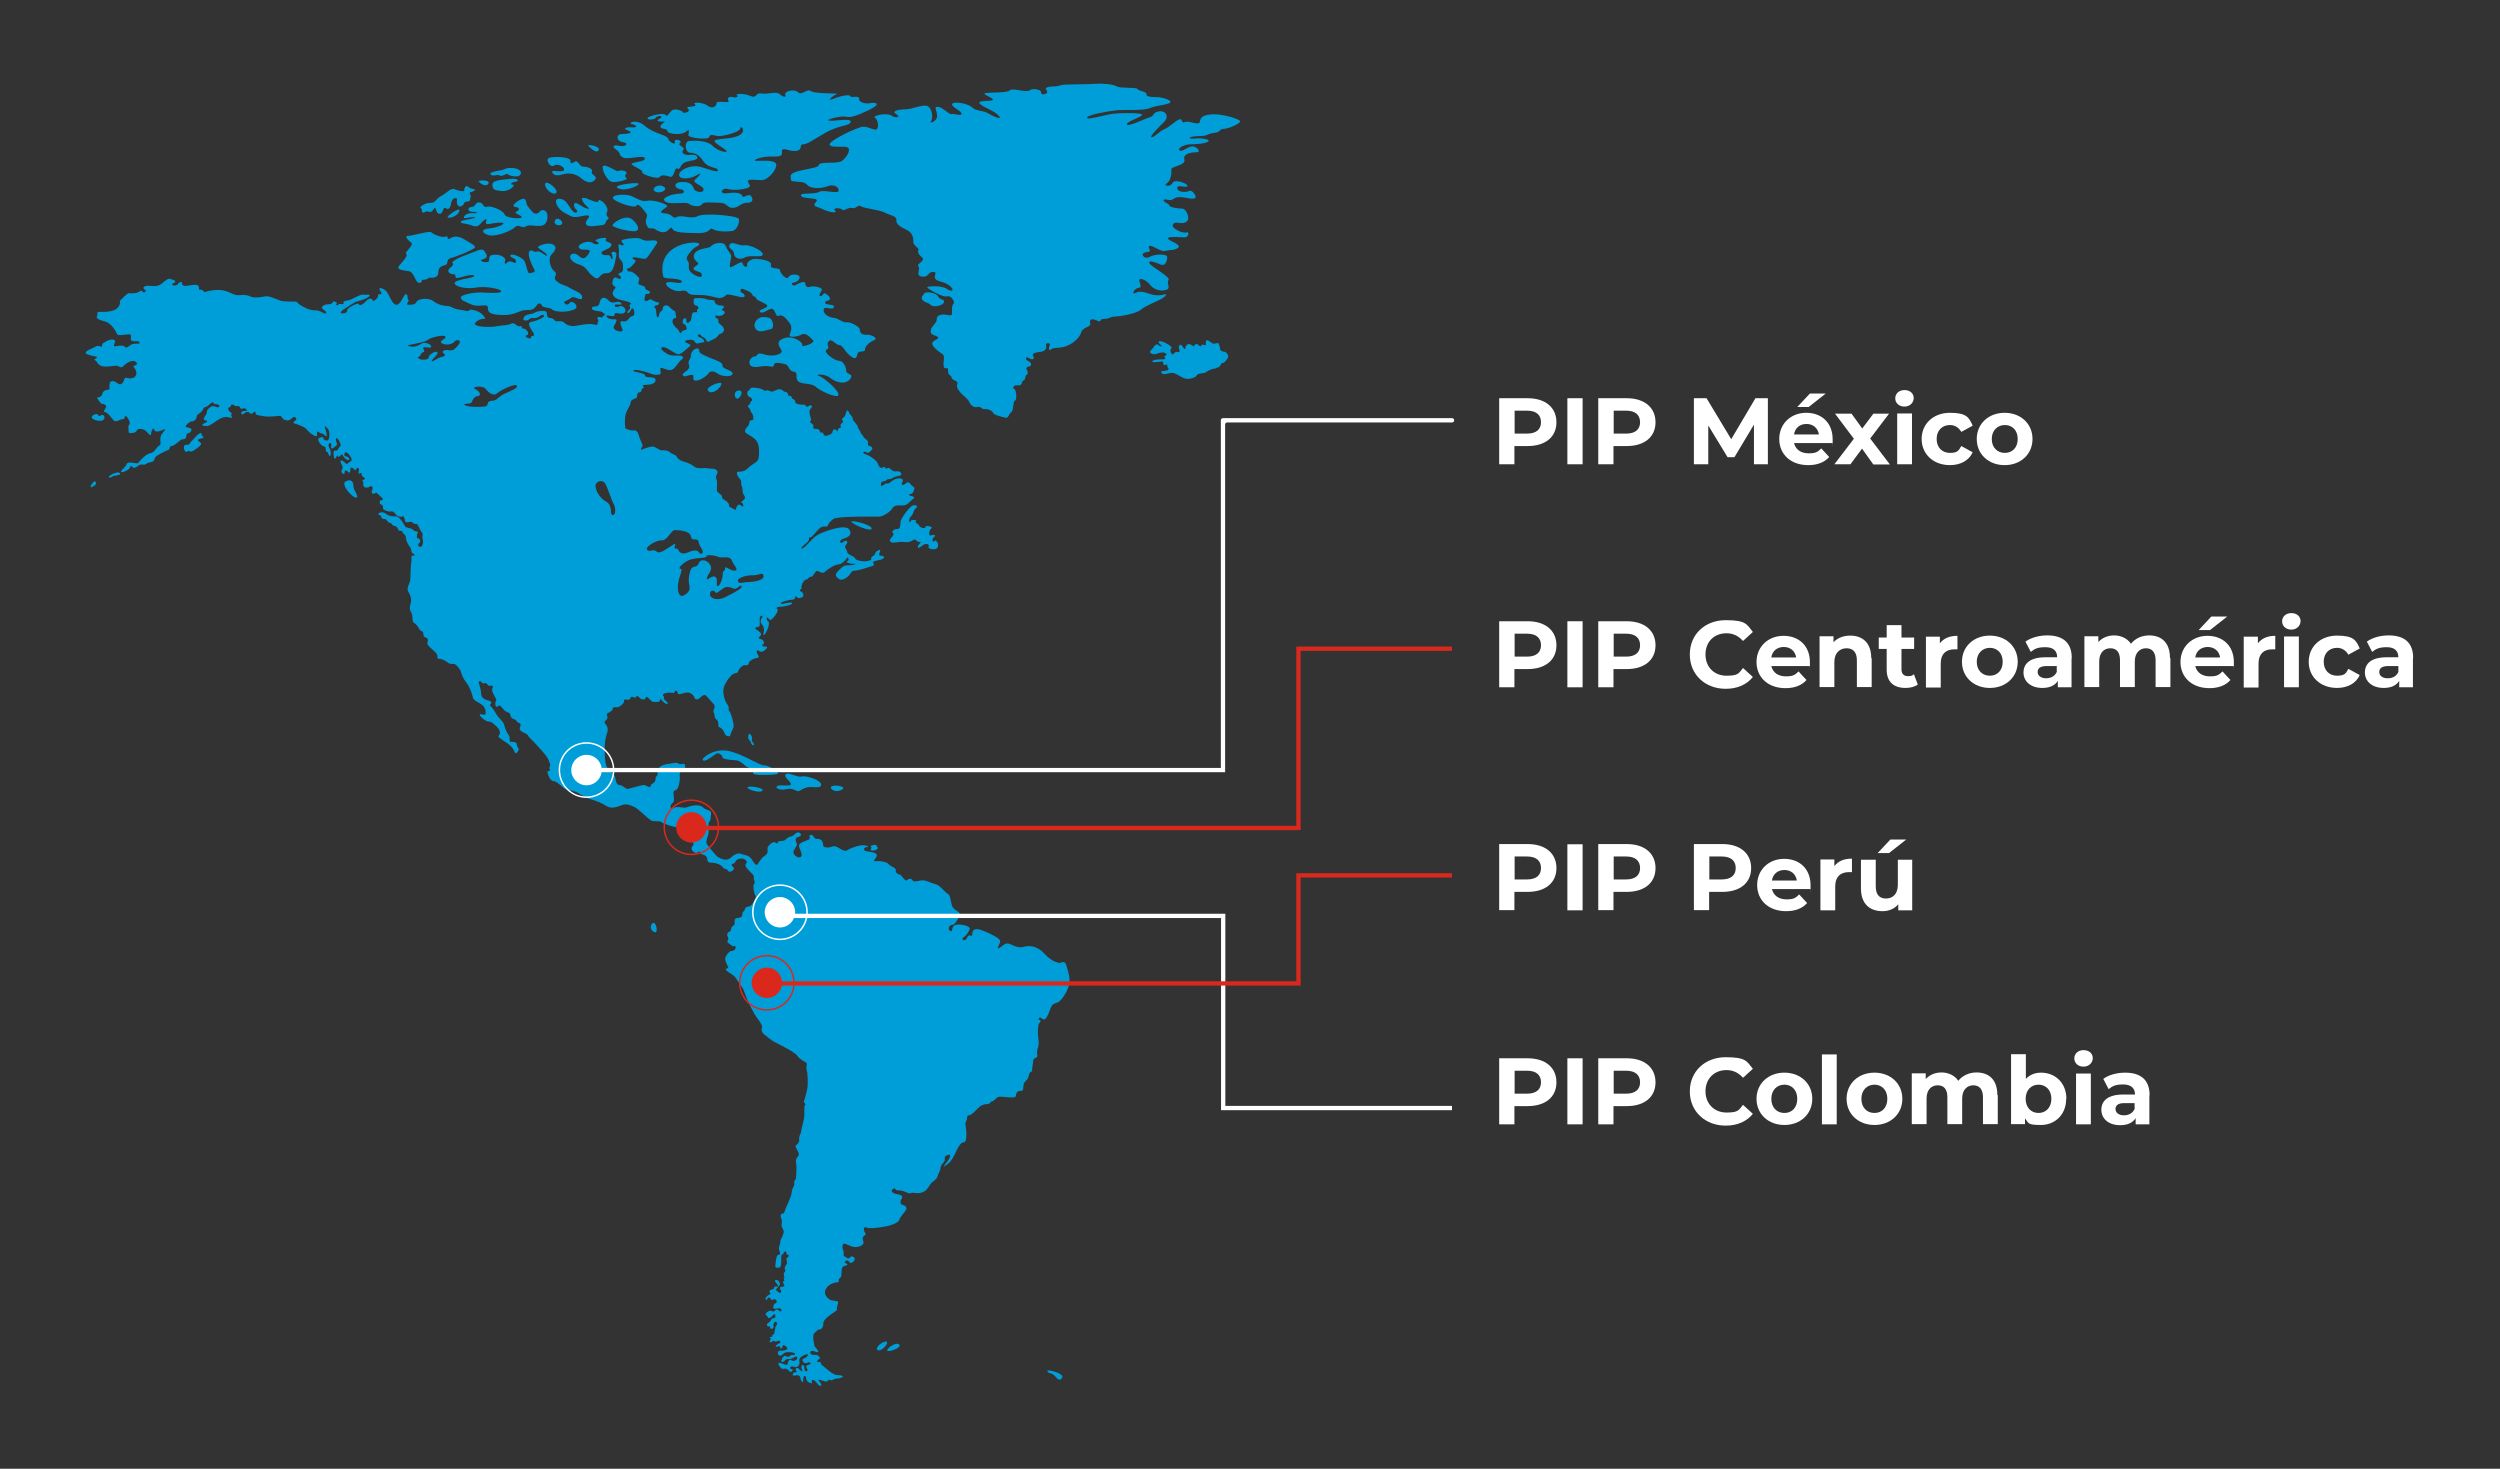 <?xml version="1.0" encoding="UTF-8"?>
<svg id="Capa_1" data-name="Capa 1" xmlns="http://www.w3.org/2000/svg" version="1.1" viewBox="0 0 1165.8 684.9">
  <rect x="0" y="0" width="1165.8" height="684.9" fill="#333333" stroke="none"/>
  <defs>
    <style>
      .cls-1 {
        fill: #009ed9;
      }

      .cls-1, .cls-2, .cls-3 {
        stroke-width: 0px;
      }

      .cls-2 {
        fill: #da291c;
      }

      .cls-3 {
        fill: #fff;
      }
    </style>
  </defs>
  <g>
    <path class="cls-1" d="M366.5,368.1c2.1-.7,3.6,0,4.8.6,0,0,.2,0,.3.1,1.2.6,1.5-.6,4.2-1.5s7.1.8,7.1-1.4-7.3-4.4-9.1-3.8c-.5.2-1.1,0-1.9-.1-1.9-.5-4.3-1.7-5.4-1-1.5,1.1,2.3,3.3,2.3,4.7s-6.1-.3-6.7,1.2c-.3.8,2.1,1.8,4.4,1.1h0Z"/>
    <path class="cls-1" d="M495.2,449.1c-1.5,0-4.4-.3-8.2-4.4-3.8-4.1-7.5-3.8-10-3.1-2.5.7-5.1-1.2-6.8-1.6s-3.3,1.8-4.5,2.2c-1.2.5.6-1.8.7-3.3,0-1.4-4.6-3.5-8-4.9s-5-.7-5,1.5-1.4-.7-2.4,1.7-3,.8-1.8,0c1.3-.8,2.5-2.5,3-4s-5-2.6-6.9-1.8c-1.9.8-.7,3.5-2.2,2.7-1.5-.8-.3-2.9.9-2.8,1.2,0,2.6-2.4,3.4-4.2.8-1.8-1.4-2.1-2.8-3.6-1.4-1.5-1.1-5.9-2.5-6.6,0,0,0,0,0,0-1.4-.6-3.6-4.1-5.9-4.6-1-.2-1.9-.6-2.9-1-1.2-.5-2.4-.9-3.4-.8-1.8.2-3.7,1.1-4.4,0s-1.7-.8-2.6,0c-.1,0-.2.1-.3.1-.9,0-2.4-2.8-3.1-2.8s-2-.8-1.8-2c.2-1.3-2.1-1.4-3.4-2.9-.3-.4-.8-.6-1.3-.8-1.6-.6-4-.6-5-.5-1.3,0,.8-1.4.9-2.8,0-1.4-3.6-1.6-5.1-1.9-1.4-.3-1.1-1.8.5-1.9s-.8-1.1-2.9-.8c-2,.3-4.9,1.4-6.6,2.4-1.7.9-4.6-2.7-6.5-1.9-1.9.8-4.6.8-4.5-.8,0-1.5-.8-2.8-2.7-2.7s-1.4-1.9-2.9-1.9,0,1.8-1,2.2c-1,.5-4.4,1.3-4.6,2.7s1.8,3.6,1.1,5c-.7,1.4-3,.2-3.6-1.2-.7-1.4,2-3.6,1.5-4.5-.3-.6-.7-1.7-.5-2.4.1-.3.4-.6.8-.7,1.5-.3,2.3-1.3.8-2.1-1.4-.8-2.3,1.6-3.9,1.8-1.6.2-1.9,1.2-3,1.8-1.1.5-3,0-3.1,1,0,1-.7,0-1.6-.2s-3.3,1.8-3.2,3c0,1.1.5,2.2-1.2,3.3-1.7,1.1-2.7,3-3.4,4-.2.3-.5.3-.8.2-.6-.3-1.3-1.4-2.1-2.7-1.2-1.8-3.4-1.7-4.8-2.3-1.4-.6-3.1.2-4.9,1.8s-4,.7-5.5-.1c-.5-.2-1.1-.8-1.8-1.6-1.2-1.3-2.6-3.1-3.4-4.2-.2-.3-.4-.6-.5-.7-.5-1,.4-3,.8-4.4.5-1.4-.4-4.9.5-5.9.8-.9.4-1.4.8-3.6,0-.1,0-.2,0-.3,0-1.7-2.2-1.1-3.8-2.7s-5.3-.9-7.3-.1c-2,.8-4.2-.8-6.4.4,0,0,0,0,0,0-1.2.6-1.5,0-1.4-.8.1-.6.5-1.3,1.1-1.7,1.4-1.1-.7-5.3.9-5.7.3,0,.5-.2.8-.4h0c1-.9,1.3-3,1.5-4.6.2-2-.5-2.7.6-3.9,1.1-1.1,2.2-1.2,1.9-2.8-.3-1.6-1.8,0-3-.8s-2.3-.2-5.4.2c-3.1.5-4.5,1.8-4.4,4s-1.1,1.2-1,3.1c0,1.9-2.4,2-2.3,3.1.1,1.1-2,0-2.6-.4s-7.1,1.6-8,1.8c-.9.1-2.6-1.9-3.9-1.8-1.3,0-1.8-1.9-2-3.5s-2.6-3-3.6-4.5c-1.1-1.4-1.2-4.6-1.3-6.7,0-2-.3-5.5,1.1-9.6.2-.5.3-1,.3-1.4-.2-.1-.5-.3-.7-.4.2,0,.5.2.7.4.2-2.7-2.6-3.2-1-4.4,1.9-1.4,0-2.7.8-3.3.9-.6,2.5-1.2,2.5-2.1s.8-.9,2-.8c1.2.1,3.5-2,3.3-2.8-.1-.8.2-1,1.7-.7,1.4.3,1.2-1.7,2.1-1.4.9.3,1.7.8,1.8.1s1-.5,1.7.4c.7.9,2.7,1.1,2.8,0,.1-1.1,1.3,0,2.3,1.1s1.4.8,2.9.8c1.4,0,1.4-.3,1.5-1.2s1.6,2,3,2.1c1.4.1.3-.9-.8-1.8s.2-1.2-.7-1.9,1.1-1.6,3-1.5c1.8,0,1.8.5,2.4-.5s1.4,0,1.4.9,3-.5,4.5-.5,3,1.4,3.2,2.3,1.2,1.4,2.4.4c1.1-1,2.1-2.1,3.2-1.1,1.1,1.1,2.1,2.5,3.4,3.8,1.3,1.3-.6,2.9,0,3.9.7,1,0,2.4,1.4,3.4,1.5,1.1.1,3.3,1.4,3.6,1.2.3,2.2,2.2,2.4,3,.1.8,2.4,1.8,2.6.5s1.4-2.8,1.5-4-.9-5.5-1.9-6.9.2-1.7-1-3.3c-1.2-1.6-2-4.4-1.9-6.7,0-2.3,2.7-6,4-7.1,1.3-1.1,2.7-.5,3-1.8.3-1.2,1.9-2.7,2.8-2.7s1.9.2,2-.8c.1-1,1.7-2.2,3.6-2.5,2-.3.8-1.4.3-2.3-.5-.9.5-1.8.8-1.2.4.6,1.6.7,2.4.1s2.5-2,.8-2-2-.8-1.1-1.1.1-2.2-1.2-2.4-.9-.8,0-1.7-1.2-2.2-2.2-2.9c-1-.7.6-1.1,1.4-1.2s.1-3.6.5-4.5c.4-.8,1.7-.8,1.1,0s-1.3,2.2-.3,3.3c1,1.1,1.3,2.4.9,4.1s.4,1.3,1.5-1c1.1-2.3,1.3-4.2.5-4.5s-.7-2.5.1-1.4c.8,1.1,1.1,1.2,2.4-.1,1.3-1.4,2.7-3.7,1.8-4.2s.4-1.1,1.9-1c1.5,0,4.8-.9,5-1.4.7-1.5-5.2.7-5.2-.1s3.8-1.7,5.5-1.8c1.8,0,.9-2.4,1.7-1.4s1.9.8,2.9.2c1-.6.2-2.4-.9-2.7s.8-1.1.5-1.8.8-3.4,2.2-3.7.8-1.2,2-1.2,1.4-1.4,2.5-2.5,2.6,1.7,4.2.1c.7-.6,1.6-1.3,2.6-1.9,1.4-.9,2.8-1.5,3.6-1.5,1.4,0,3.4-1.8,4-2.9.6-1.1,1.4,1.1.2,1.4s1,1.3,3.1,1.2c2.1,0-1,.8-2.6.7-1.6,0-2.3.1-4.4,2.3-2.1,2.1-1.6,2.7-.4,3.8,1.2,1.1,2.8.6,4.5-.8,1.7-1.4,1.6-2.9,3.3-2.8,1.7,0,6-1.5,7.9-2.1,1.9-.6.7-.9.7-1.8s3.3-.8,4.6-1.7c1.2-.8-.2-1.5-1.3-1.4s-.2-1.5,0-2.4c.1-.8-2.3.4-2.4,1.4,0,1-1.8,1.4-1.8,2,0,1.8-.2.8-1.4,1.4-1.2.6-5.9,0-6.1-1.1s-3.6-1.6-3.7-3c-.1-1.4-1.8-1.9-.5-3.5,1.4-1.6-.2-2.4-1.5-1.1-1.3,1.2-2-.7-.3-1.4,1.8-.7,5-1.4,3.3-4.4-1.7-3-12.1.9-14.8,2.4-2.7,1.5-6,6.4-7.4,6.4s2.5-2.6,3.1-3.6c.6-1-.1-2,.7-1.6.8.4,3.2-3.3,4.8-4.5,1.6-1.2,3.3,0,3.6-1.1.2-1,1-1.7,2.5-3,1.5-1.4,19.7-1.1,21.4-1.1,1.8,0,5.2-2.3,6.1-3.8s2.3-1.5,4.7-1.4c2.4.1,3.6-2.1,4.8-2.9,1.2-.8.8-1.2-.3-1.4s-2-.9-1-1c1.1,0,1.6-.7,2-2.1.5-1.4-.4-.8-1.8-2.7-1.4-1.9-2.2.6-3.6.5s1-2-.2-2.7c-1.2-.8-3.5-.2-5.3,1.3-1.8,1.5-1.7,0-3.3,1.4s-1.6-.8-.8-1.4c.8-.6,1.3,0,2-.8s1.4,0,3.1-1.1c1.8-1.1,3.3-.6,3.8-1.4.5-.8-.8-2-2.5-1.6-1.7.4-2.8-2.3-3.9-1.5s-.8-1.1-2-.4c-1.2.8-1.9-.2-2.4-1.7s-3.8-3.8-5.8-4.4c-2-.6-.7-1.7.4-.9s2.3-.8,2.7-1.5c.5-.8-.8-1.4-1.4-1.5s-.6-1.1-.5-1.8c.1-.8-2.1-1.8-2.2-2.5,0-.8-1.4-1.3-1.3-2,0-.7-1.3-1.7-1.3-2.6s-2.3-2.7-2.4-3.8c0-1.1-1.3-1.8-1.8-3.1s-1.1-.7-1.5,1.1c-.5,1.8-2,1.8-1.6,2.4.9,1.2.2,1.3-.5,2.1-.7.8.5,1.9-.7,1.9s-.6,2.4-1.2,1.3c-.6-1.1-2-.8-2,.3s-2.4,2.1-3.4,2c-1,0-1-2.1-1.8-1.5-.8.6-.7-1.8-2-1.7-1.3,0-2.2,0-1.8-1.2s-2.2-1.7-1.4-2.4c.8-.7-.2-1.9-.4-3.9s1.1-2.1,1.1-2.9-.9-.8-1.8-.1-.9-.8-1.9-.8c-1,0-4,0-4.1-1.4s-1.1-.7-1.6-2c-.5-1.3-1.7-.3-1.7-1.2s-.5-1.3-1.4-1.4-1.2-1.1-2.4-1.2c-1.2-.1-2.7.8-3.4,1.1-.7.3-2.4-1.1-3.1-.5s-.8-.4-2.7-.9c-1.9-.5-4.4-.7-4.6,0-.1.7-1.7.9-1.4,2.5.2,1.6,1.8,1.3,2.2,2.4.4,1.1-.8.7-.8,1.7s-1.1.9-1.1,1.6.7.5,1.1,1.9,1.1,1.3,1.4,3.1c.2,1.8-.6,1.4-1.4,1.7s0,1.1-1,2.4c-1.1,1.2-2,2.5-1.1,3.3.8.8,4,2.1,5.2,4.1s1.1,5.2.8,7.5-3,2.8-4.9,4.8c-1.9,2-3.9,1.7-4.8,1.8-.9,0-.4,1.9.9,3.3s.2,1.9.9,3.4,0,2.7,1,4.1c1,1.4.4,1.9-.8,2.9s.5.4.5,1.8c0,1.3-.5.5-1.5-.1s-1.9,1.3-1.9,2.1-2.4-1.1-2.9-1.1c-.5,0,.1-1.3-1.2-2.4-1.4-1.1-2.4-1.3-2.4-2.4s-2.4-1.8-2.4-3,.3-4.3-.2-5.2,0-1.9.4-2.7c.5-.8-.5-2.1-1.9-2.1s-3.3-.5-5.2-.3c-1.9.1-3-.1-3.6-.7-.6-.5-2.4-1.7-4.7-2.3-2.4-.6-3.4-1.8-3.6-2.5-.2-.7-2.6-1.2-3.1-1.9-.5-.7-2.8-1.1-3.7-.9s-3.2-1.9-4.5-1.8c-1.4,0-4.6,1.4-5.1,1.5s0-1.1.5-1.7c.4-.5-1.1-2.8-1.5-4.3-.4-1.5-.9-3.2-2.5-3s-3.3-.6-3.8-.9c-.5-.3-.5-4.6-.1-6.4.4-1.8,2.4-4.6,2.4-5.7s1.3-1.7,2.4-2c1.1-.3.2-2.5,1.4-2.7,1.1-.1,1.2-.6,1.4-1.5s1.6-.3.8-1.1-.1-1,1.6-1,4.3-.6,4-2.4c-.4-1.8-4.9-.5-4.9-1.9s-5.8-1.5-5.4-2.4c.4-.8,5.8.6,7.7,1.4,2,.8,2.5.7,4.1.6,1.6,0,.5-2.1.8-3,.3-.8,3.3,1.3,5.1.8,1.8-.5,3.4-4,4.9-5,1.4-1,.1-1.9-2.7-1.7s-4.4-.8-5.9-2c-1.5-1.1-1.4-2.1.2-1.9,1.6.1,5.4,3.3,6.8,3.3,1.4,0,4-2.8,5.2-3.7,1.2-.9-1.1-1.3-2-2-.8-.7,1.4-1.1,2.7-1.1s1.8,1.1,2.2,1.6c.5.5,2.6-.4,3.6-.4s-.1-1.8-1.9-2.4,0-2,.6-.9,1.8.8,2.4,2.1c.9,1.8,1.4.6,3,0,1.5-.5,2.3-1.4,3.1-2.4.8-.9,1,.1,2-1.3,1-1.4-.5-2.8-1.7-3.7-1.2-.9,0-1.8-1.1-2.4-1.2-.6-1.4-1.8,0-1.4,1.5.3,2.7-.1,3.4-1.2.7-1.1-2.3-1.3-.9-2.1,1.4-.8.2-1.5-1.1-1.5s-2.5-.7-2.6-1.8c0-1.1-2.4-.4-3.9-1.1s-4.6-.5-5.4-.4c-.8,0-.8,3.2.3,3.3,1.1,0,2,1.3,1.1,1.7s.1,1.6-.6,1.5c-.8,0-2-.4-2.2,1.5-.2,2-.4,2.7-1.7,3.4s-.3-2.2-1.5-2.1c-1.2,0-1.4,2.4-.5,2.7.9.2,1.1,1,1.3,2.1.2,1.1-1.7.3-2.4,1.7-.8,1.4-.8-.6-1.9-1.5s-2.4-2.4-2.3-3.6c0-1,.6-1.4,1.4-1.5.8-.1,0-.9,0-2.3s-1.1-.9-2.3-2.4-2.5-1.4-3.2-.8c-.7.7-.2,2-1.3,2.4-1.1.5-.6,2.6-1.5,2.7s-.4-3.7-1.1-4.1-.7-1.3.5-1.4c1.1-.1,1.8-1.4.8-1.4s-2.7-1.1-3.4-1.4c-.7-.3-1.8,1.3-2.6.7-.8-.6,0-2.1.1-3,0-.8,1.2.4,2-.7s-2.1-1.1-2.1-2.2-2.3-1.4-3-1.8.5-2.3.1-3-3.2-3.3-4.4-3c-1.2.2-1.5-1.6-.8-1.5s1.2-.4,2.5-1.8,1.4-1.9.5-2.2c-.9-.3-1.4-1.2.2-1.1,1.6,0,4.4,1.1,5.3.5s3.8-5.2,4.9-6.8c1.1-1.6-.8-1.8-3.6-1.5s-3.3-1.1-5.6-1.2-6.5.5-7.1,1.1c-.6.7,1.1,1.3.9,2.1s-1.6-.5-2.2-.2c-.6.3.2,1.3,0,3.9-.2,2.7.5,2.8,1.3,3.8.8,1,.6,2.3.6,3.9s-1.6,1.6-2.1,2c-.5.4,1.4,1,1.1,2.1-.3,1.1-1.9-.6-2.8-.3-.9.3-1.7,2.9-.7,3.7,1,.8,1.4.7.6,1.7s-1.6,2.4.2,3.9,5.2,1.3,6.9,2.4-.8.5,0,1.8c.7,1.3-1.1,1.8-1.1,2.7,0,1,.8.5,1.7-1.2.9-1.7,1.6.4,1.5,1.9,0,1.4-1.4.6-2.4,2.1-1,1.4-1.9,1.7-3.3,1.4s-.6,2.1,0,3.3-.1,1.8-1.8,1.3c-1.7-.4-2.7-1.5-1.8-2.8s1.4-2.8.5-2.7c-1,.1-3.3,0-4-1.1-.7-1.1.5-.6,2.5-.4,2,.2.3-1.4,1.8-1.4s2.7.8,4-.3-.8-3.3-1.9-3c-1.1.4-2.7.8-2.7-.2s1.8-.3,2.8-.5-.5-1.6-2-1.2c-1.5.4-2.6.5-3.8-.8-1.2-1.3-3.4-2.1-4,.9s-2.7,1.4-3.5,2.4c-.8,1,1,1.7,3,1.8,2,0,3.6,2,2.6,2s-.5,1.4-1.6.9c-1.1-.5-2.1,0-1.4.9s-.3,1.3-.2,2.2c0,.9-1.6,0-3.2,0-1.6-.1-4.6.4-6.7.8-2.1.5-4.5-.3-5.4-1.3-.9-1-2.1-.8-3.6-.8s-1.1-1.4-3-1.5c-2,0-1.5-1.8-1.8-2.7-.2-1-4.2-.7-5.6.2-1.4.9-4.2.5-5,2.2s.7,1.4,1.5,1.4,1.1-1.4,3.2-1.1c2.1.3,3.6-2.2,4.6-1.3.9.9-3.6,2.7-5.6,3-2,.3-1.5,1.9.4,4.7,1.9,2.8-.8,1.2-.8,2.6s-3.6-.5-2.1-.9c1.4-.5.8-1.9-.4-2.8s-1.9,0-1.7-1c.1-1-1.2,0-2.3-.8s-1.6-1.5-3-.8c-1.4.8-3.1.5-6.3,1.1s-9,.4-10.1-.7c-1.1-1.1,2.7-3,3.9-2.7,1.1.3.5-1.2-1.3-2.6-1.8-1.4-5.6-2.2-5.5-1.4,0,.8-2.2,0-5-.4s-3.2-1.5-5-1.6c-1.8,0-4.6-.6-6.7-2.3-2.1-1.7-7.1-1.2-7.8.3s-2.3,1.4-3.9,1.4.8-1.9.1-2.2c-.8-.4,0-2.5-1.1-2.7-1.2-.1-2.4,5-4.6,4.9s-3.3-5.5-5.2-6.8c-1.9-1.4-3.6-1.4-2.1.6s-1.4.6-1.2,2c.1,1.4-2.6,3-2.5,2.2,0-.8-1.5-1.6-3.3.5-1.8,2.1-3.1,1.8-3.3,1.1-.1-.8-5.5,2-5.3,2.9.2.9-.8,1.6-2.3,1.5-1.4,0-.3-1.3.8-1.9,1.3-.7,4.8-3.5,6.6-3.8,1.8-.3,5.3-1.8,5.4-2.6,0-.8-1.8-.1-3-.4-1.2-.2-3.3,1.1-5.4,2.1s-4.4.6-3.8,1.8c.6,1.2-1.9-.1-2.4.7-.5.8-1.5,0-.8-.5.8-.5-1.8-1.3-1.8-.8s-.5,1.2-2.3,1.2-3.6,1.3-2.4,2.2c1.2.9,2,1.4,1.4,2s-2.5-1.6-5.2-1.4c-2.7.2-8-3-8-3.7s-3.7-.2-6.3-.5c-.6,0-1.1-.2-1.6-.3-2.2-.8-5.5-2.4-7.2-2-1.8.4-5.2.8-6.4.2-1.2-.6-2.9-1.1-5.4-.8-2.5.4-4.1-1.4-7.3-2.1-3.2-.8-7.7.2-8.7.6s-.8-1.1-2.2-1c-1.4.1-.3-.6-1.1-1.8-.8-1.1-4.6,0-5.9,0-1.4.1-1.8-.7-1.7-1.4,0-.7-1.2-.5-1.8.4s-2.1,1.1-2.7.5c-.6-.6,1.3-.8,1.4-1.5,0-.7-2-1.1-2.7-1.3s-2,.8-3.6,2.2c-1.6,1.4-3.9,1.3-5.4,1.1s-3.3.1-3.2,1c0,.8,1.8.8.8,1.8-1.1,1.1-1.4-1.4-2.5-.3-1.1,1.1-4.2,1.1-5,.9-.8-.1-3.3,2.6-4,3.3-.8.8.6,1.4-1.4,3.6-2,2.2-7.5,1.8-8.7,1.8s-.3,1.3-.9,2.1c-.6.8.7,1.6,3.8,2.4,3.1.8,5.2,4.9,5.6,5.9.4,1,4.2,0,5.8.1s-.2,2.4,1.1,3,3.3-.3,3.6.8c.4,1.1-2.6,0-4.1,1.1-1.5,1.1-2.3,1.7-2.9.8-.6-.8-3.1-.3-4.4-.1-1.3.1,0-1.6,0-2.4,0-.8-1.8-1.3-4.2.1-2.5,1.4-1.6.9-1.9,2.1-.3,1.1-1.4-.7-3,.3-1.6,1-4.2,1.7-4.6,2.7-.5,1,3.4,1.7,4.9,2,1.5.3-1.8,1.3-.6,1.7s.7,1.5,2.6,2.5c1.9,1,6.2,0,7.3,0s2.2,1.4,3.1.4c.9-1,4.3-3.7,6.1-2.1,1.8,1.6-1.9,1.4-1,2.4.9,1,2,3.3.4,4.6-1.7,1.2-3.3.4-4.2.3-.9,0-.4,1.7-1.8,2.8s-2.5-1.2-4.3-1.2-1.4,2.4-1.4,3.5c0,1.1-2.7-.2-3.4,2.5-.7,2.7-3.6.4-1.7,3,1.9,2.7,1.6,1,3.1,2.1,1.5,1.1-1.7,3-.2,3.3,1.5.3,3.2,3,4.2,4,1.1,1,2.4-.5,4-.6,1.6,0,.8-2.3,1.8-1.4.9.8,2.2,3.3,1.4,3.9s-.2,2.5-.3,3.4c-.2.9,3.5.6,3.7-.5.2-1.1,3.1-1.4,4.7.4,1.6,1.8,2.1,2.1,2.1.7s1.4-2.9,1.4-1.8c0,1.1,1.4,1.4,3.7.4,2.4-1.1,1.3,0,0,1.6-1.7,2.1,0,5.2-1.2,5.5-1.2.3-2.2,3.4-4.2,3.6-2,.2-5.3,3.9-5.8,4.6s-4.7-1.2-5.3.5-3.2,3.1-2.5,3.7c.5.5,4-1.3,4.1-2.2.2-.9.6-.8,1.2,0,.6.7,2.1-.3,2.8-.9s1.8-.4,2.5-.3c.7,0,1-.8,3-1.2s1.6-1,2.1-2.1c.5-1.1,5.3-3.3,6.2-3.6.9-.2.4-1.8,1.4-1.8,1,0,2.5-1.3,3.8-2.4,1.3-1.1,1.6-.6,2.6-1,1-.4.2-2.4,1.2-2.5,1-.1,1.8-.9,1.8-1.8s-2.5-.8-2.7-1.4c-.2-.5,2-2.5,2.8-2.4s2.2-.8,2.3-2.1,1.3-1.4,2.3-2.5.8-2,1.8-2.1,1.9-1.4,3-2.1,0,.8,2.1.8c2.1,0,1.6,2,0,1.3-1.5-.7-2.2-.6-3.6.7s-.3,1.7-1.4,3.1c-1.1,1.4-1.1,2.4.2,2.5s0,1.1-1.2,1.5-.4,1.1,1.4,1.1,4.3-2.5,6.8-3.7,4.2,0,4.9-.2c.7-.2-.8-1.4,0-1.7.8-.4-1-.6-1.5-2.1s.8-.5,1.1-1.7c.3-1.1,1.1-.7,1.9-.1s1.8-.5,2.5.9,1.4-.4,2.7.6-.2.8-1.5,1.1c-1.3.3-.6,2.1.4,1.2,1-.8,1.8-1.4,2.7-.5.9.8,1.3.4,2.1-.3s.8,0,.8.7,1.6.8,3.9,1.2c2.3.4,6.4-.1,7.4-.2,1.1,0,.7,1.6,3,2.1,2.4.5,3-2.4,4.2-1.4,1.2,1,0,1.4-.7,2.1-.7.8.8.8,1.7,1.2.9.4,3,1,4,2,1,1,1.6,2.1,4,3.3,2.4,1.2,0-3,2-1.7s1.2,0,2.7,1.4c1.5,1.4,1-.6.3-2.9-.7-2.3.7-.8,1.4.3.7,1.1.7,3.1.2,4.5-.5,1.4-2.7.2-2.5-.5.2-.8-2.3-.5-2.4.6,0,1.1,1.6,3.1,2.8,3.3,1.2.2.3,2.1,1.1,2.4,1,.3,1,2.3,1.6,2,.6-.3.4-2.7-.3-3.7-.7-1.1-.4-2.6.5-2.3.9.3,0,1.9.5,2.4s1-.5,2.1-1.1-.4-2.4,0-3.3c.4-.9,1.6.8,2.1,2.4.4,1.6-1.1,1.5-1.1,2.4s-1.4.5-1.9.9c-.5.5-.2,3.5.4,3.6.6,0,1-2.5,1.4-1.2.4,1.3,1.8-1.7,2.2-.5.4,1.2,2.2,2.6,2.9,2.3.7-.3-.3-1.6-1.4-1.7-1.1,0-.9-1.8,0-1.9,1,0,2.7,2.5,2.7,3.4,0,.9-.9.8-1.8,1.8-.8.9-2-1.5-3-1.4-1,0,0,1.6.5,2.7.5,1.1-1.2,2.5,0,3.3,1.3.8.9-.5,1.1-1.1s1.2.1,1.9.7c.6.5.8-1.2.8-1.9s1.1-.3,1.8.6.7-1,1.6-.8c.9.1.3,1.6.3,2.4s1.6-.7,1.4.2c0,.1,0,.3,0,.4,0,.7.7,1.1,1.4,1.7.9.8-1.7.8-.9,1.4.8.7-.1,1.8.6,2.6s2.1.5,3-.1,1.4.8.8,2c-.7,1.1.8,2,1.4,1.1.7-.8,2.1,1.4,2.8,1.8s1.4,1.5.2,1.5-1,2-.1,2.1c.8,0,.8,1.1.8,1.8s2.7,1.7,3.6,1.4c1-.3,1.9.6,2.4,1.4.5.8,2.3,1.4,3,.9.7-.5,1.1,1,1.3,2.1s1.7.5,2.6.4,1.4,1.2,2.1,1c1.3-.5,1.7,1.8,2.6,3.2.1.2.2.3.3.4,1.1,1.2.2,2.1.6,3.6s0,3.5-1.1,3.5-1.3-1.3-.5-1.8c.8-.5.4-2.1-.4-2.1s-.7-.6-.7-1.2c0-.5.1-1,.4-1.4.5-1-1.1-.3-2.1-1.4-1-1.1-3.6-.8-3.9-1.8-.4-1-2.7-4.6-4-4.5-1.3,0-3,.1-4.5-1-1.5-1.1-2.5-1.2-3.6-.5-1.1.7,1.1.8,1.1,1.6s.7,1.2,1.6,1.1c.9-.1,1.4,1.8,2.4,1.8.9,0,1.2,1.5,2.3,1.5s1.3,1.2,1.8,1.9c.5.7,1.8,0,1.8.8s1.2,1.2,1.5,1.9c0,0,0,.2,0,.3,0,.9.5,3,1.8,4.6,1.2,1.6.4,2.6,1.5,3.2,1.1.6,1.1,1.3,0,1.1s-.3.8-.7,3.1c-.4,2.3-.3,7-.5,8.4-.2,1.4-1.9,3.8-.9,5.3,1,1.5,1.7,3.6,1.1,5.5s-.5,3,.4,4.5c.8,1.4.1,4,1.1,4.5s1.8,1.6,2.6,3c.8,1.4,1.6.5,1.8,1.9.1,1.4.1,1.6,1.4,2.1s.5,1.9.5,2.7,1.6,2.1,3.6,3.9c2,1.7.3,3.2,1.8,3.2s2.8.8,4.2,1.8,1.9.4,2.9.6c1,.2,2.8,2.4,3.2,3.8.2.7.4,1.4.8,2.2.4.9,1,1.8,1.8,2.9,1.6,2,2.7,5.5,2.9,6.7.1,1.2,2.4,2.2,4.2,3.4,1.9,1.2,1.9,3.9,1.7,4.5s-2.6-.5-2.7.2c-.1.7,3,3.3,4.2,3.2,1.2-.1,1.8.6,3.7,2.3s1.8,3.6,1,4.2,1.5,1.9,3.9,3.5,3.4,3.6,3.6,4.4c.2.8,1.3,0,1.7-1.1.4-1.1-.8-1.4-.8-2.7s-2-1.1-2.9-1.2,0-2.1-.8-3-1.8-3.2-2.2-4.9c-.4-1.7-2.8-3.3-3.8-5.2-1-1.8-2.1-3.3-2.7-3.7s1-1.1.4-1.8-1.5-.6-2.7-1.1c-1.1-.5-1.9-1.4-1.9-2.7s-.8-4.1-1.1-5.1.8-.8,1.2-.4c.4.5.7.9,1.2.6.5-.3,1.4,0,1.8.8.4.8,1.7,0,2.3.5s-1.4.8.6,4.3c2,3.5.6,1.5.6,3.9s1.2,1.3,1.6.9,1.4.8,2.4,2c1,1.2,2.9,1.3,2.9,2s.4,2,1.7,2.3,1.5,1.7,2.4,1.8c.8.1,1,1.1.5,2-.4,1,0,1.8,2.1,2.7s1.1,1,2.8,2.6c1.7,1.6,6.4,6.8,7.4,8.2,1,1.4,1.3,2.6,1.7,3.7.4,1.1-.8,1.6-.1,2.5.6.9-1.1.5-1.1,1.2,0,.7,1.1,4.1,2.7,4.2s3.6,2.2,4.9,3.3c1.4,1.1,3.4.9,5.5,1.7s3.8,2.6,6.8,3.4c3,.8,5.9,2.1,7.7,3.3,1.9,1.2,4.2.7,6.9-.4s4.7.3,6.2.9c.8.3,2.2,1.6,3.7,2.9h0c1.5,1.3,3,2.7,3.8,3.2,1.4.9,3.8,0,4.8.8,0,0,0,0,.1,0,1.2.9,5.5,2.3,6.6,2.3s.9-.2,1.1-.5c.3-.2.5-.4,1,0,.5.4.4.8.3,1.3,0,.5,0,.9.5,1.3,1.2.7,2.9,3.3,4.2,4,.6.3,1,.9,1.2,1.4.2.6.1,1.1-.3,1.4-.7.5-.8,2.3.9,3s1.1-.4,2-.4.8,1.3,1.5,1.3,2.5.9,2.4,2.1c0,1.2.6,1.8,2,1.8s.5,0,.8,0c1.5.2,3.5.8,4.4,2,1.1,1.4,1.8.5,2.5,1.7.7,1.2,2.3,0,2.7-.7.4-.8-.8-1.1-1-1.9-.1-.8,1.5-.5,1.8-1.7.3-1.1,2.7-1.7,3.8-1.2,1.1.5,2,1.2,1,2.4-.7.9.8,2.4,2,3.6.4.4.8.8,1.1,1.1,1.1,1.1.4,2,.7,2.7.3.6.6,1.5,0,1.9s0,4.5.6,5.3c.7.8,0,1.4-.8,3s-1.4,2.2-2.8,2.3-1.3,2.2-1.8,2.2-.6.8-.7,1.4c0,.2,0,.3,0,.5,0,.7-1.1,1.1-2.4,1.2-1.3,0-1.1,1.5-1.1,2.5s-1.1,1-1.5,2,.1,1.3-.9,1.8-1.4,1.4-.8,2.4,0,1.7-.2,2.3c-.1.5.9.8,2,1.8s1.2-.4,1.7.4c.5.8-.3,2.1-1.5,2.1s-.2,0-.3,0c-1.1.2-2.3,1.8-2.8,3-.6,1.3,1.1,3.8,1.3,4.7s-.9,0-1.1.9c-.1.8,2.5,2,3.7,3s2.3,3.5,3.4,4.7c1.1,1.2,1.2,2.3,2.4,5.2,1.2,3,3.6,8,5.3,10.1,1.7,2.1,2.4,3.8,2,4.4-.4.6,0,2.3,1.3,3.1,1.2.8,2.2,2.2,5.4,3.8,3.2,1.6,9,4.6,9.9,6.1.8,1.4,3.6,2.8,4.1,3.1.1,0,.2.3.2.6,0,.8-.3,2.2,0,3.1.5,1.1.7,6.7.2,8.8-.5,2.1-.9,3.9-1.4,5.2s1.1,1.4.5,2-.4,2.1-.4,4.5-1.4,6.5-1.5,7.8-1.1,2.1-.9,3.6-.7,2.3-1.5,3,1.4,2.9,1.3,4.1c0,1.2-1.7,1.8-1.3,3.7.5,2.5,0,6.7,0,7.5s-1,.8-.8,2.3c.2,1.6-1,2-1.2,4.2-.2,2.3-2,5.5-2.7,7.3-.7,1.8-.7,2.7-1.6,2.7s-1.1,1-.5,2.5c.7,1.5-.5,2.8.5,4.3.9,1.5.6,2,.1,3.5s-1.1,1.5-1.1,2.9-1.1,2.5-.5,4c.6,1.5.5,2-.3,2s-1.1,1.2-1.4,3.7c-.3,2.5-.2,2.4,1.6,2.3,1.8-.2.4-6.2,1.5-6.2s.1-1,1.3-1.3.1,1.1.9,1.3,1.3.8.2,1.5c-1.1.7.2,2-.3,2.9-.5.8-1.3,1.8-.8,2.7.5,1-.5.9-.6,2.2,0,1.3.7,1.4.1,1.7s.7,1.3,0,1.4c-.8.2-.3,1.1.1,2,.5.9-1,.4-1.8,1s.8,1.4.3,2.3c-.5.8-1.7-.5-2.2-.9-.5-.5.8-1.4,1.5-2.3.7-.9-.7-3-1.8-2.5-1.1.5,1.1,1.8,1.1,2.7s-1.9-.2-1.8.8-1.3.7-2,1.4.9,1.4.1,1.7-2,1.3-2.1,2c0,.8.8.9.8.2s1.2-1,1.6,0,.9,0,2,.2c1.1.2.9,1.8.3,1.8-.6,0-1.2,1-1.1,2.1.1,1.1,2.3,0,3.2.3.9.3.6,1.9,0,1.4s-1.8-1.4-2.3-.5-1.4.5-2,.2c-.7-.3-3.1,1.3-2.3,1.9.8.6.8,1.6,1.3,1.5.5,0,1.4-.5,1.7-1.1.3-.6,1.4-1.2,1.4.2,0,1.4-1.4.7-1.8,1.4-.3.8-.9,1.4-1.8,2s0,1.8.8,1.4-.2.9.8,1.1c1,.1,1.3-.6,1.1-1.4s.5-2.4,1.4-1.6c.9.8-.5,1.7-.5,2.4s-.5,1.8-.5,2.6-1,.4-.9,1.3-2.1.3-1.1.9-.6,1.4,0,2,1-.8,1.8-.5c.8.3.7.5,1.8,0,1.1-.5,1.7.8.7,1.1-1,.3-2,1.4-1.6,1.6.5.2,1.8-.8,2,.2s1.1.7,1.1-.4c0-1.1,1.9-.2,2.2.8.3.9-1.9,1.4-3,1.2-1.1-.2-1.8,1.1-1,2s1.7,0,2.5-.8c.8-.8,4.9-.6,5.2.3s-1.9.2-2.1.7c-.2.5-1.9,1-2.1.4s-1.8.2-1.9,1.2c0,1-1.3,1,0,1.4s1-1.4,3.1-1.3c2.1.2,3.3-2,3.9-.8.6,1.2-1.8,2.2-2.6,1.4s-1.8.5-1.8,1.7c0,1.1-2.4-.3-3.6-.5-1.2-.2-.7,1.1.4,2.3s1.7-.2,3,.7c1.3.8,1.3,1.8,2.2.9s0-.8-.6-1.1,0-1.7,1.4-1c1.4.7,3.1-.6,2.7-2.4-.5-1.8,1.3-2.7,3-3.3,1.8-.6.8,1.1-.5,1.7-1.3.5-1.5.9-.5,2,1,1.1,2.3-.7,3.1.2.8.8-1.5.7-1.9,1.5-.4.8,1.4,1.8.1,2.4s-.7-2.5-1.4-2.8-1.4.4-.7,2.1-.9.2-1.7-.6c-.8-.8-1.8.4-.9,1.3s-1.7,0-1.7,1.4,1.1.2,2.5.5c1.4.3.8,2.3,1.8,3,1,.8.1-2.4,1.2-2.7s0,2.4,2.4,3.2.1-.5,1.2-1.2c1.1-.8,2.4,2.3,3.6,2.6s.4-1.4-.5-2.3c-.8-.9.8-.4,2,0s2,.5,2.3-.3c0-.3.3-.3.6-.2.5.2,1.1.5,1.6,0,.8-.8,3-.4,4.2-1.1,1.2-.8-.4-1-2.3-1.1-1.9,0-5.6-3.6-6.8-4.5s-.3-1.8-1.7-1.6c-1.4.2-.5-1.1.3-1.4.7-.3-.3-1.6-1.2-1.9h0c0,0-.2,0-.2,0-1,0-3.2.2-2.8-1.3,0-.3.2-.4.4-.5.9-.4,2.8.9,3.2.4.5-.5-1.9-2.5-1.8-3.2,0-.7-.4-1.8-.4-2.6s-.4-2.4.7-3.2,1.1-1.5,1.8-1.4,2-.6,2.1-2.4c0-1.8.9-2.5,2.4-3.8,1.6-1.4,4.4-2.7,4-3.3-.4-.6.6-2.6.6-3.3s-2.6-.6-3.4-.9c-.8-.3-3.9-2.4-2.4-5.2s4.7-3.1,5.6-3.2c.9,0,0-1.4.8-1.8.8-.5.9-1.2.9-2.3s0-3.3,1.4-3.5c1.4-.2,1.8-.9.9-1.1-.8-.2-1.2-1.2.1-1.4,1.4-.2.9,1.1,1.9,1.1s2.7-1.7,1.4-2.7-1.7.5-2.4.6c-.7.2-1.2-.9-1.9-.9s-.2-1.9-.5-2.6-.8-2.3-.1-3.2c.6-.8,3.2,1.3,5.5,1.4s4-1.1,4-2-1.1-2.3.3-3.3c1.4-.9.2-1.2-.1-2.4-.4-1.2.6-2,1.2-1.4.6.6,5.1.2,8.8-.5s6.3-2.1,6.5-3.2,2.6-3.6,3.1-4.5,0-2-1.4-2.3c-1.5-.2-1.4-2-.6-3,.8-1-.5-1.9-1.9-2-1.4-.2-3.7-1.1-2.4-2.3.6-.6.9-.5,1.2-.2.3.3.6.7,1.4.7,1.4-.2,2.7.4,4.4,1.1,1.7.8,1.1-.2,2.7,0,1.6.2,3.4.4,5.2-.7,1.2-.7,1.8-2,2.7-3.2.4-.6.9-1.1,1.6-1.6,2.1-1.5,1.6-2.4,2.6-4.2s.1-2.6,1.8-4.2c1.7-1.6-.3-2.7,1.8-3.6,2.1-1,1.8.9,0,3.1-1.8,2.2-2,2.8.2,1.1s3.1-4,4.4-6.7,2.3-3.5,3.4-3.6,1.1-3,1-4.9c-.1-2-.8-3.8,0-5.1.8-1.3,0-2.5,1.1-2.5s2.7-1.6,4.3-3.3c1.7-1.7,2.7-1.8,4.5-2,1.8-.2.8-.8,1.9-1.1,1.1-.3,1.9-1.4,2.7-2,.8-.7,3.9,0,5.7,0s3,.2,3-1,.8-2,1.9-2,1.5-.3,1.5-1.8.5-2.4,1.4-3.1c.9-.7,1.1-2.2,1.4-3.2.3-1,1.3-.4,1.3-1.8s.5-3,.5-4.2,1.2-1,1.8-1.8c.5-.8-.5-1.9.4-4.2.8-2.4,0-4.5,0-6.7s0-4.3.8-5c.8-.7.4-1.1-.2-1.4-.6-.3,0-1.1.6-1,.5.1,1.1,1.3,2.1.7,1-.6,1.9-3.2,2.7-5.3.8-2.1,2.2-2,3.3-2.5,1.1-.5,3.3-3,4.8-6.8s0-7.4-.7-9.9c-.6-2.6-1.4-2-3-2h0ZM351.1,268.2c2.3.3,3.9-1.3,4.7-.3,0,0,0,.1.1.2,1.1,2-2.9,3.2-6.7,3.3-1.2,0-2,.2-2.7.3-1.5.2-2,.3-2.4-.7-.6-1.5,4.5-3,7-2.7h0ZM345.8,273.5c0,.1,0,.2,0,.3-.6,1.2-5.2,3.5-7.9,4.8-2.9,1.5-6.8.8-6.8-1.5s2.1-1.8,2.6-.8c.2.4.7.1,1.4-.4,1.2-.8,2.8-2.3,4.2-2.2,2.3.1,2.9,1.5,4.4.5s1.8-1.5,2.1-.8h0ZM334.9,259.7c2.1.8,5.3-.9,6.4,1.7,1.1,2.6,3.5,4.5,1.2,4.7-2,.1-4.5-2.6-4.4-1.1s-1.1.8-1.1,3-1.5,5.5-2.4,5.3c0,0,0,0,0,0-.9-.4.5-3.8-1.3-4.4-1.8-.6-4,2.6-3.6.6.3-2,3-3.6,1.4-6.2s-4.7-2.6-5.3-.6c-.6,2-2.7,1.1-3.5,2.6-.8,1.5-1.5,4.9-.9,7.3.6,2.4-.1,3.6-2.4,5s-3.5-2.1-2.6-6.5c.6-3,2.3-5.9.8-5.9s2-3.6,5.2-4.4c3.2-.8,7.1-.5,7.1-1.4s.1-.3.4-.4c1-.3,3.5,0,5.2.7h0ZM314.9,247.2c2,0,7,.4,7.3,3,.3,2.6,3.3.1,3.6,2.6.3,2.1,2.3,3.7,1.9,4.8,0,.2-.2.4-.4.5-1.2.9-.9-1.4-3.2-1.4s-4.6,2.1-6.4,1.2-.9-2.1-2.6-2.1,1.2-3.2-1.2-1.8-6.1,4.7-7.7,3.2c-1.7-1.5-3.2.5-4.4-.8s4.2-4.6,6.8-4.4c.6,0,1.2-.2,1.8-.7,1.7-1.3,3-4.2,4.5-4.2h0ZM282,225.2c1.2,1.5,3,7.8,4.1,9.7s1.1,5.2-.3,5.3c-1.7.2.1-4.4-2.9-6.1-3.6-2-5.2-5.6-5.2-7.6s3-2.9,4.2-1.4h0ZM220.1,187.4c.2-1,1.2-2.7,2.7-2.7s1.4-2-1.1-3.2c-2.5-1.2,3.6-2,4.9,0,1.4,1.9,3.9,3.3,5.2,1.9,1.4-1.4,9.3-5.2,9.3-3.4s-5.9,3-8.2,5.1-2.2,1.5-4.2,1.9c-2.1.4-.4,2.4-2.9,2.6-2.5.2-8.4.4-9.3-1-.3-.5,3.3-.1,3.5-1.1h0ZM195.3,166.3c1.1-.1.4-1.4,1.9-2,1.6-.6-.3-1.5.2-2.2s3.7.7,3.7-.5c0-1.2-3.2-2.2-4.3-1.5-1.1.7-3.6,2.4-6.6,1.1-.9-.4,7.6-1.3,9.1-2.6,1.4-1.3,8-2.8,8.4-1.6.5,1.2-3.5,2-1.6,3.1,1.9,1.1,5.1.4,5.8-.8.7-1.1,3.9-1,1.9,1.5-2,2.5-2.7,2.8-4.7,2.5-2.1-.4-3.3.7-2.3,1.4,1,.7,1.1,1.3-1,1.8s-3.5,2.1-4.4,1.9c-.9-.2,3.6-3.4,2.5-4.2-1.1-.8-4,1.4-4,2.5,0,1-1.9,1.1-3.1,1-1.1,0-2.7-1.1-1.5-1.3h0ZM311.9,379.4c0,0,0,.1,0,.2,0,0,0-.1,0-.2ZM311.6,369.1h0,0ZM307.8,369.1c-.9,0-1.7,0-1.9,0,.2,0,1,0,1.9,0ZM308,369.1h.6-.6ZM310.3,369.1h-.1.1ZM311,381.2c.1,0,.1-.1.2-.2,0,0,0,.1,0,.1s0,0-.1,0ZM434.5,423.9c-.7.2-1.3.2-1.8.1.5.1,1,.1,1.8-.1ZM386.8,424.5h0,0ZM385.4,425c-.2,0-.3,0-.4.1.1,0,.3,0,.4-.1ZM380.7,469.7c-.3-.1-.7-.2-1.1-.2.4,0,.8.1,1.1.2ZM378.9,492.5s0,0,0,0c0,0-.1,0-.2,0,0,0,0-.1.1-.1ZM379.1,492.8c0,0,0-.1-.1-.2,0,0,0,.1.1.2ZM379.6,493.4c0,0,0-.1-.1-.2,0,0,0,.1.1.2ZM375.6,445.6c-.3,0-.5.2-.8.4.3-.2.6-.4.8-.4ZM377.3,445.8c-.5,0-1-.3-1.6-.2.6,0,1.1.2,1.6.2ZM379.5,469.5c-.5,0-1,0-1.5,0,.5,0,1,0,1.5,0ZM385.8,511.9c0,0,.2-.1.3-.1-.1,0-.2.1-.3.1ZM422.7,424.5c.2,0,.4,0,.6.1-.2,0-.4,0-.6-.1ZM418.8,500.2c-.2.1-.4.2-.6.2.2,0,.4,0,.6-.2h0ZM419.6,499.3c0,0,0-.1.1-.2,0,0,0,.1-.1.2ZM431,520.7c0-.2,0-.5.1-.7,0,.3,0,.5-.1.7ZM431.5,518.2c0-.4.1-.8.1-1.2,0,.4,0,.7-.1,1.2ZM431.5,423.3c.2.3.6.5,1,.6-.4-.1-.8-.4-1-.6ZM431.6,516.4c0-.5-.1-.9-.4-1,.3.2.4.5.4,1ZM424.5,424.9c.2,0,.4,0,.5.1-.2,0-.4,0-.5-.1ZM410.8,413.6c.2-.1.4-.2.8-.2-.4,0-.6,0-.8.2ZM410.5,413.9c0,0-.1.1-.2.2,0,0,0,0,0,0,0,0,.1-.1.2-.2h0ZM410,414.9c-.1.2-.3.4-.5.5.2,0,.4-.3.5-.5ZM401,508.4h0,0ZM402.5,508.6c.4,0,.7,0,.8,0-.1,0-.4,0-.8,0ZM420.4,539.4c-.1.2-.3.3-.4.5.1-.2.2-.3.4-.5ZM422.2,537.3c-.4.5-.9.9-1.2,1.4.4-.4.8-.9,1.2-1.4ZM358.1,432.1c0,.1.1.2.2.3-.1-.1-.2-.3-.4-.4,0,0,.1.1.2.2h0ZM358.9,434.6c.2-.1.3-.3.4-.5,0,.2-.2.3-.4.5ZM358.8,432.9c.1.1.1.2.2.3,0-.1-.1-.2-.2-.3ZM359.2,433.6c0,.1,0,.2,0,.3,0,0,0-.2,0-.3ZM376.2,469.6c.4-.1.9-.2,1.4-.2-.5,0-1,0-1.4.2ZM387.1,511.2c0,0,.1-.1.2-.2,0,0,0,0-.1.1,0,0,0,0,0,0h0ZM399.5,508.4h.3-.3Z"/>
    <path class="cls-1" d="M362.7,360.7c.6-.8-4.1-3.8-6.4-3.8s-9.7-5.2-16.5-6.7-12.8,3.4-12.1,4.2c.9,1.2,4.2-1.5,5.9-2.7,1.7-1.2,3.2.6,3.3,1.4s2.3,1.2,5.8,1.4c3.5.1,4,3,7.3,3.8,3.3.8,0,2.1,1.7,2.7,1.7.6,10.5.5,11.1-.3h0Z"/>
    <path class="cls-1" d="M348.6,367.4c.6,1.1,6.4,2.6,7,1.2.6-1.4-7.7-2.5-7-1.2Z"/>
    <path class="cls-1" d="M387.6,367.7c1.4,2.1,5.3.9,5.6,0,.6-1.5-7-2.1-5.6,0Z"/>
    <path class="cls-1" d="M409.3,629.6c1.8.9,5.6-3.6,4-4-1.7-.3-5.7,3.1-4,4Z"/>
    <path class="cls-1" d="M413.9,629.9c1.2.6,6.2-1.5,5.6-2.6-1.2-2.3-6.8,2-5.6,2.6Z"/>
    <path class="cls-1" d="M303.9,431c-1.5,2.3,1.5,4.5,2.1,3.5.8-1.2-.6-5.8-2.1-3.5Z"/>
    <path class="cls-1" d="M440.2,140.8c.1-1.6-1.7-.6-2.7-2.5s-6.2-2.7-6.7-1.2c-.2.6-1.8,1.5-.5,2.9,1.3,1.4,2.2.8,3.7,2.2,1.5,1.4,6.1.2,6.2-1.4h0Z"/>
    <path class="cls-1" d="M543.4,137.1c-1.3.7-4,.8-6.1.3-2-.5-5.3-2.2-7.6-.9-2.3,1.3-.9-1.9,1-2.2,1.9-.3,1.1-1.2.6-3.2-.5-2,3.2-.7,4.9,1.6s4.8,3.3,7.5,2.5,0-3,1.2-4.6c1.1-1.5-8.4-6.3-8.9-7.9-.5-1.6,2.4-.5,5.1.6,2.6,1.1,3.2-2.1,3.2-3.5s-5.7-1.5-8.2,0-5-1.8-1.5-2.2c3.4-.4.3-1.8,1.3-2.8,1-1,5.4,2.9,7.6,2.2,2.2-.7,3.8,0,5.8-1.4,1.9-1.5-3.4-2.9-4.6-4.2-1.1-1.3,5.6-.8,7.6-.7s2.5-2.9.9-2.3c-1.6.6-7.4-2-6.2-3.8,1.2-1.8,3.4.3,6-1,2.5-1.3.2-6.3-1.6-6.3s-6.1-.6-6.1-1.5-3.5-1.7-2.5-2.6c1-.9,2.3,1.1,4.7-.6,2.3-1.7,7.2.4,9.3,0,2.1-.4-.9-4.3-2.1-3.6-1.2.7-5.4.9-5.7-1.2-.3-2.1,4,0,4.7-1,.7-1-5.9-3.6-6.9-1.5-1,2.1-4.7,1.4-2.7.2,1.9-1.2,2.3-4.7,2.1-6.4s6.9-1.8,6.1-4.7c-.8-2.8,3.3-3.4,5.7-3.4s0-3-2.3-2.7c-2.2.3-4.6,2.8-5.7,1.8s2.6-2.8,4.7-2.8,6.9-.2,8.6-1.2-3-1.9-6.3-1.5c-3.2.4-3.2-1,1.6-1.1,4.9,0,4-1.1,7.5-1.5,3.4-.4,2.3-1.8,4.5-1.9,2.1,0,7.7-2.4,7.7-3.5s-8-3.3-11.7-3.3-6.8.6-7,3.2c-.2,2.6-5-.5-7,.4-2,.9-1-2.1-3-1.1-2,1-4.2,3.4-6.7,4.5-2.4,1-4.2,3.5-5.8,3.7s3.2-4.7,5.7-7.1c2.4-2.4,1.1-5.3-2.1-5-3.2.3-2.5,2.3-4.3,2.7-1.8.4-10.5,4.8-10.9,3.4-.4-1.3,7.2-3.5,7.1-4.5,0-.9-9.6-1-13.9-.4-4.2.6-11.7,3-11.8,1.8-.1-1.2,8.7-2.9,13.2-3.4,4.5-.5,12.7.3,16.1-1.1,3.4-1.4,8.6-1.5,9.5-2.6.9-1.1-4-2.6-6.4-2.5-2.4,0-4.9-.2-4.7-1.4.2-1.2-3.8-1.5-4.2-2.4-.4-.9-8-.2-9.6-1.2s-6.4-1.5-10.4-1.2c-4,.3-12.4.2-14.3.4-1.9.2-3.1.9-4.9.8-1.7,0-4.4.5-3.3,1.6,1.8,2-2.7,2.8-2.4,1.3.3-1.5-4-2.2-5.3-1.1-1.5,1.3-8.3-1.3-9.3,0-1,1.3-9,.9-11.3,1.3s3.6,2.1,3.4,3.1-7.6,0-6.1,1.8c1.5,1.8,6.4,3.1,8.7,5.5,2.3,2.3-1.8.9-4.5-.8s-6-1.1-7.6-2.8-7.7-3-9.2-2c-1.8,1.2,4.1,3.4,4.1,4.8s-4-.3-4.8.2c-.7.5-4.2-3.4-6.3-3.4s-.3,1.8-.3,4.3-4,4-2.8,2.3c1.1-1.7.3-6.2-1.8-7-2.1-.8-7.6,1.7-10.4,1.6-2.8,0-6.6.8-4.1,2.2s-.1,2.2-2.2.7-9.1,0-7.7,1c1.4,1,1.9,4,1,5.2s-3.9-1.2-6.6-1c-2.7.2-16.3,6.7-15.5,8.4s6.6.3,8.4,1.3c1.8,1-.6,4.8-2.8,6.3-2.2,1.5-10.5,0-10.7,1.9s-13.1,2.1-13.1,5.1.6,2.2,2,2.5c1.8.4,4-.2,5.7,1.6,1.6,1.8,6.2,1.9,9.3.7,3.1-1.2,5.5.2,5.4,2-.1,1.8-7.1-.7-9.2.6s-8.7.2-8.4,1.6c.3,1.4,3.5,1.1,6.2,1.6s.2,1.6.1,2.7c-.1,1.1,1.4.9,4,2.2,2.6,1.3,7,2.1,5.6.6-1.4-1.5,2.7-1.3,3.4-.4.7.9,2.6-1.3,4.6-.8,1.9.5,2.6-1.8,4.1-.8s8.6,1.6,11,2.9c2.4,1.3,5.8,1.6,5.5,3.5s2,3.3,4.8,4.6c2.7,1.2,3.2,3.8,3.1,5.6-.1,1.7,2.9,2.9,2.4,3.8-.5.8-.1,1.9,1.7,3.5s-2.8,2.8-1.7,4.2c1.1,1.4-1.6,4.2,1.6,4.7s2.7-2.2,5.2-2.2-.1,2.1,1.2,3.4c1.3,1.3,4,1,6.6,3.1s.9,3.1-1.4,1.4c-2.3-1.7-9.1-1.3-9.1-.7s7.5,4.9,9.2,4.2,4,2.5,3,3.5c-1,1-.5,3.5-.7,4.8-.2,1.2-2.7,0-4.4.2s-2.7.7-2.7,2.4-2.5,2.9-2.8,5.1c-.3,2.1,2,2,3.3,2.9s-2.4,1.5-2.6,3c-.2,1.5,3.4,4.2,4.8,5s.1,4.1.6,5.9c.5,1.7,2.2-.4,2,1.8-.2,2.2,1.6,2.1,1.7,3.4.1,1.3,3.2,1.1,2.6,2.9-.6,1.8.9,3.1,1.6,4.1s3.3,2.7,3.9,4.1,2,3,3.9,2.5c1.8-.5,1.9,1.2,3.3,1,1.4-.2,3.6.6,4,1.7.4,1.1,4.8,2.1,6,2.3,1.2.2,1.4-2,2.5-2.6s.7-5.1,1.7-5.4c1-.3.7-5-.3-5.4-1-.4-.6-2,1.7-1.7,2.3.3,1.5-2,2.6-2.3,1.1-.3.6-2.4,1.4-2.6.8-.2.7-1.6.1-2.4s.1-1.4,1.3-1.6.9-1.9-.7-2.5-1.1-2.4.5-1.3c1.6,1.1,2.8.3,1.9-.9-.9-1.2,1.1-1.8,3.2-2s3.2-1.3,2.8-2.9c-.4-1.6,2.4-1.5,1.7-.1s-.3,2.8.7,1.8c1-1,2.9-.3,6.4-1.3,3.4-1,6.8-3.9,7.6-6.6s4.8-2.4,4.2-4.2.7-2.5,3.2-1.3c2.5,1.2.5-.8,3.3-.8s2.3-1,5.1-1.1,9.8-1.3,12.2-3.3c2.4-2,7.6-3.8,9.7-5.1,2.1-1.3,2.6-2.4,1.3-1.7h0Z"/>
    <path class="cls-1" d="M488.4,639.3c.3,1.3,1.6.7,3,1.9s2.5,3.4,3.9,1.3c1.3-2.1-7-4-6.8-3.3h0Z"/>
    <path class="cls-1" d="M301.5,104.8c1.1,3,2.3.9,4,2.1,1.7,1.2,4.2,2,5.6.8,1.4-1.2,2-2.1,2.4-1.1.7,1.7,4.1,2,11.4,2.1,7.3.2,5.5-3,7.6-1.8,2.1,1.2,7,1.2,9.1.8,2.1-.5,3.2-3.8,3-5.5s-16.4-3-19.3-1.4-7.4-.8-9.7.4c-2.3,1.2-1.5-1.5-5.6-1.7s.3-2.3,1.1-3.2-6.2-3.3-9.1-2.7c-2.9.6-4.6-.9-7.3-2.1-2.7-1.2-10.1-.9-8.7,1.2,1.1,1.5,9.9,4.7,10.8,3.2s3.2,1.8,4.5,3.5c1.4,1.7-.9,2.3.1,5.3h0Z"/>
    <path class="cls-1" d="M372.9,129.1c-.5-1.4-4.4-1.5-5.2.1-.8,1.7-4-1.8-4-3.2s-4.9-.2-4.2-2.4-5.6-2.9-7.3-2.9-4.1,1.4-3.8,2.9c.3,1.5-1.8.9-2.1-.8-.3-1.7-4.4,1.8-5.6,1.8s.8-4.4.1-5.8c-.6-1.4-1.5-1.8-2.4-4.1s-5.5-1.4-6.7,0-5.2.8-7.3,2.9c-2.1,2.1.1,4.2,1.1,5s-3.2,2-1.8,3.2,3.5.6,3.6,2.6c.1,2-5-.6-5.8-2.3-.8-1.7.3-3.2-.8-4.4-1.1-1.2-.1-2.7,1.8-4.9s3.5-1.8,3.5-3-8.5-1.2-13.5,3.3c-5,4.6-3.5,10.6-3.2,11.9.3,1.2,4.7.6,7.3,1.4,2.6.8,1.2,1.8-.8,1.5s-5.3-.9-5.2.5c.1,1.4,4.2,3.9,6.7,3.3,1.6-.4,2.8-.2,3.5.8,1.1,1.4,4,.9,6.8,1.1,2.9.1,6.2,1.2,7.6,1.4,1.4.1,3-.8,3.5-1.5.5-.8,6.1,1.2,7.7,1.1,1.7-.1.6-1.7-.5-2.1s-.6-2.4.8-1.7,3.6,1.2,4.1,2.6c.4,1.2,1.7.6,1.8,1.7s5,2.3,5.2,3.5-4.7,1.8-3.3,2.9,3.5-1.4,5.3-1.5c1.8-.1,1.8,3.9,3.2,3.3,1.9-.8,3.3.8,5.2,3.3s-.1,5,0,5.9,3.6.6,5.6-.5c2-1.1,3.8,1.2,5.3,2.6,1.5,1.4-5.6,3.6-5,2.4.6-1.2-4.2-4.9-8.7-3.2-4.4,1.7-1.4,4.2-.9,5.8.5,1.5-4,3-8,1.7-4.1-1.4-2.9.9-4.5.9s-3.5,2.6-2,4.2,4.9.1,7.6.3c2.7.1,3,.9,3.3-.6s3.2-.8,5.2-.3c2,.4,1.5,3.2,4,3.5,2.4.3.5,2.7,2,4.4,1.5,1.7,6.4.8,8.2,2.6s9.5,5.4,10.6,4.1c1.2-1.5-6.7-8.5-9-9.1s2.3-1.4,5.2.9,7.1,3.3,9.3.6c2.1-2.7-1.8-2-1.8-3.9s-1.4-4.7-3.5-4.7-7.6-4.2-5.6-5.2-.6-2.1.9-3.8,3,1.5,4.9,1.7c1.8.1,2.1,2.4,5,4.9,2.9,2.4,3.2.8,3.6-.9.5-1.7,3.6-.3,3.5-2-.1-1.7,2.6-3.6,4.4-4.4s-1.5-2.6-4-2.4c-2.4.1-2.9-1.5-2.9-2.6s-4.6-3.6-6.1-3.2c-1.5.4-4.1-2-6.1-2.1-2-.1-4.9-1.7-4.6-3.8s4,.6,4.7-1.1c.8-1.7-3.8-.8-4-2-.1-1.2,1.1-.8,2-1.5.9-.8-.8-2.3-1.8-2.9s-1.4,1.2-2.4,1.2-.1-1.7.6-2.7c.8-1.1-3.5-2.3-5.3-1.7s-2.4-.5-2.4-1.7-3.2,0-4.4.9c-1.2.9-2.7-.9-1.2-1.1,1.5-.1,3.3-1.4,2.9-2.7h0Z"/>
    <path class="cls-1" d="M359.2,153.6c1.8-.3,1.5-3.1.5-4.6-.8-1.1-2.7-1.2-4.4-1.1-1.7.1-4.6,2.7-3,5.3,1.5,2.6,5.2.6,7,.3h0Z"/>
    <path class="cls-1" d="M305.7,54.8c2.1-1.4,3.8-.5,2,.5-1.8.9-1.2,1.5,1.4,1.4,2.6-.2-1.1.8-1.1,2.3s3,.6,3.2,2.1,6.7,2.1,8.7.3c2-1.8,1.2.5,1.1,1.7-.1,1.2,9.3,2.3,9.7.8.5-1.5,1.8-.9,3.6-.5,1.8.5,10.8-1.7,10.9-3.5.1-1.8,2.9.9,0,2.9-2.9,2-8.7,1.7-11.2,2.4s1.7,2.6,4.2,4.6-3.3.9-5.8-1.7-7.9-2.6-10.8-2.4c-2.9.2-2,5.5.1,5.5s4.2.8,6.4,4.1,6.7,2.6,6.7,4.1-5.9-1.2-9.3-1.8-8.7,1.5-8.8,3.9,4.9,2.1,8.2.2c3.3-2,.9.6-.8,2.1s4,2.7,4,4.6-4.1,1.2-4.6-.5-2-3.3-5.9-3c-4,.3-2.9,3-.5,3.3,2.4.3,2.6,2.1-.1,2.1s-8.9,1.7-7,3.5c2.1,2,9.9,0,11.2,1.2,1.4,1.2,5.2,1.7,6.1.3.9-1.4,4-.8,7-.8s3.8.4,5.2,1.7c1.4,1.2,3.8.8,5.5-.5,1.1-.8,2.4-1.2,3.8-1.2,2.1,0,2.6-1.4,1.5-3s-3.8,1.2-4.1,0c-.4-1.5-2.9-2-7.1-1.4-4.2.6-2.4-2.7.1-2s6.1.5,9-.3c2.9-.8.6-2.1.6-3.3s3.6-.5,6.4-.5,6.7-4.4,6.8-7c.1-2.6-6.1-2-9.1-2s2-2.3,7.8-2c5.8.3,3.2-2.3,4.2-3.2s3.8,1.1,6.7.5c2.9-.6.9-3,2.9-3s4.6-2.1,10.8-5.6c6.2-3.5,11.1-2.9,11.4-4.9.3-2-8.7,0-10.2-.6-1.5-.6,6.2-2.3,8-1.8,1.8.5,4.2,0,10.5-3s3.5-3.8.9-3.3-5.5-.5-5.3-2.1c.1-1.7-3.8-.2-4-1.1-.1-.9-3.8-.5-7.8,1.1s-.3-1.5,1.4-2.1c1.7-.6-10,0-12-1.4-2-1.4-4.2,2.3-6.1.5s-6.5-.3-5.9,1.1c.6,1.4-.8,1.4-2.6-.2-1.8-1.5-5.3.2-8.5-.3-3.2-.5-1.8,2.6-5.3,1.1-3.5-1.5-7.3-.8-6.2-.3s-.3,1.4-1.8.9c-1.5-.5-2.9.2-2.1,1.7.8,1.5-5.6-.5-5.6,1.2s-2.3,2.6-4.1,1.1-7.6-2-5.9-.6c1.7,1.4-5.2.6-3.3,2,1.8,1.4-2.3,2.4-2.3,1.7s-3.8-2.1-5.3-.8c-1.5,1.4-2,3-2.7,2.1s-4.1-.6-7.3.6.5,2.1,2.6.8h0Z"/>
    <path class="cls-1" d="M341.6,174.2c.3-1.5-5-2.1-4.7-3.8.3-1.7-5-3-6.7-3.9-1.7-.9-4.2-1.4-4.2-3.2s-3.6-.5-3.8,2.3c-.1,2.7-1.7,2.1-.9,4.7s-3.3,3.2-2.9,4.6c.5,1.4,2.4-.1,4.2-.1s-.5,2.5,1.8,2.7c1.8.1,5-2,5.8-3.2.8-1.2,2.3-1.7,4.4-.1,2.1,1.5,6.7,1.7,7,.1h0Z"/>
    <path class="cls-1" d="M330.6,182.6c2.4,1.5,6.1-2.6,5.8-3.8-.3-1.2-8.7,2-5.8,3.8Z"/>
    <path class="cls-1" d="M344,185.9c1.1-.1,3.2-3.9.5-3.8s-2.1,4-.5,3.8Z"/>
    <path class="cls-1" d="M297.8,85.7c-.3-.9-11.8.5-10,1.8,3,2.3,10.3-.9,10-1.8Z"/>
    <path class="cls-1" d="M227.8,85.5c.8-1.8-5-1.5-4.6-.9,1.1,1.4,3.8,2.7,4.6.9Z"/>
    <path class="cls-1" d="M240.4,84.8c2-.3,1.1-1.8-2.1-1.4s-8.7.4-8.7,2.7,1.1,2.7,4.6,3c3.5.3,6.5-3,4.9-3s-.6-1.1,1.4-1.4h0Z"/>
    <path class="cls-1" d="M233,81.9c1.5.6,3-1.4,4.1-.5,1.1.9,5.8,1.7,5.8-.8s-5.9-2.7-7.4-1.8-8.5,1.2-6.5,2.7c1.2.9,2.6-.3,4.1.3h0Z"/>
    <path class="cls-1" d="M258.4,77.2c1.8-1.2,5.2.8,4.6,2.1-.6,1.4-5.9-.3-5.5.9.1.4.8,2.3,4.4,1.2,3.6-1.1,6.7-.3,9.1,1.7,2.4,2,4.7,2.7,6.4.8s-2.1-2.3-1.4-3.8c.8-1.5-2.4-2.4-4.1-2.4s-2.3-3-3.6-2.4-2.3,1.7-2.3-.3-7.9-2.1-9.9-1.4c-2,.8.5,4.9,2.3,3.6h0Z"/>
    <path class="cls-1" d="M259.4,89.9c1.2-1.5-4.9-6.4-5.2-4.1s3.9,5.7,5.2,4.1Z"/>
    <path class="cls-1" d="M161.2,224.5c-2.7,1.4,3.8,8.4,5.2,7.5.9-.6-1.6-3.5-1.6-5.3s-.9-3.7-3.6-2.2h0Z"/>
    <path class="cls-1" d="M219.9,96.5c-2.1.2-2,2.3.5,2.3s3.2.8-.3.6-5,2.9-2.6,2.3,5.3-.6,3.5,0c-1.8.6-6.8,1-6.1,2,.5.6,2.4.5,4.4,1.2s3.2,1.2,4.7-.5,3.5-3.3,2.7-1.1c-.8,2.3,2.4.6,6.5.5s-.8,2.4-5,2.7-3.5,2.4-.1,3.2c3.3.8,10.5-2.1,12.1-3.8,1.7-1.7,3.2.9,4.9-.3,1.7-1.2,4.9.2,7.7-.4,2.9-.6,3.3-6.1,1.2-7-2.1-.9-2.1,1.1-3.8,1.4-1.7.3-2.6-1.8-3.9-3.2s-.5-3.9-2.4-3.7c-2,.3-6.2,3.5-3.6,3.8,2.6.3,1.7,1.7.3,2.3s3.2,1.7,2.6,2.6-7.6.2-7.9-1.4c-.3-1.5-5.8-4.2-8.1-3.6s-1.4-1.8-3.6-2c-2.3-.2-1.5,2-3.6,2.1h0Z"/>
    <path class="cls-1" d="M190.6,126.4c2.7.6,3,5.5,4.9,5.5s.3-1.5,2.3-1.5,1.5-1.1,3.3-.9c1.8.1,3.3-.5,3.3-2.6s1.4-2.9,3.2-3.3.1-2.7,2.7-3.3c2.6-.6,9.7-3.6,10.9-4.6,1.2-.9-1.5-2.1-4.2-3.8-2.7-1.7-4.9-2.1-7-.8-2.1,1.4-.5-1.5-2.1-.8-1.7.8-6.2-1.2-6.8-2-.6-.8-8.8,1.7-10.8,1.7s.1,2.1,1.5,3.2c1.4,1.1-3.3,4.4-2.4,5.2s-.9,2.7-3,5.2c-2.1,2.4,1.5,2.3,4.2,2.9h0Z"/>
    <path class="cls-1" d="M197.5,99.2c1.2-.6,1.5-.8,2.4-.5,1.6.6,2-.9,2.7-1.7.8-.8.5,2.7,2.4,2.7s1.4-3.6,2.9-2.6,2-.5,2.3-1.5c.3-1.1.3-2.9,2-3.2,1.7-.3.3,1.7,1.1,3,1.1,2,3,.2,3.2-.8.1-.9,2.9-.3,2.7-1.4-.1-1.1.8-1.4,0-2.6s1.2-.9,2.1-1.8-1.2-.2-2.7-1.5c-1.5-1.4-2.1.4-2.1,1.4s-2.9.2-4.6-.5-3.8,2-6.2,3.2-2.6,3.3-4.9,3.2c-2.3-.2-5.6,2-4.6,2.4,1.1.5,0,2.6,1.2,2h0Z"/>
    <path class="cls-1" d="M287.4,69.9c2.2,1.1.9,2.6,3.3,3.6s9.4-1.4,10,.3c.6,1.7-7.1,1.8-6.1,2.9,1.1,1.1,5.5,2.7,4.9,3.6-.6.9,7.3,3.5,8,2.3.8-1.2,2.9-.9,4.9-.2,2,.8,2.1-4.7,3.5-3.8,1.4.9,1.2-2,3.5-2.9,2.3-.9,5.6-.9,5.8-2,.1-.8-.6-1.8-3.3-1.5s-4.5-.8-3.3-2.3-3-2-1.5-3.2c1.5-1.2-2.9-2.4-2.4-.6.5,1.8-2.7.2-3.2-1.5s-6.7-2.3-10.8-5.9-8.4-1.2-5.9-.8c2.4.5,2.3,1.7.3,1.5-2-.2-5.5.2-2.3,1.4,3.2,1.2-.3,1.7-2.9,1.7s-2.7,3.3.6,3.8.9,2.4-1.8,1.7-3.6.6-1.2,1.8h0Z"/>
    <path class="cls-1" d="M208.9,101.5c2.7.3,5.5-2.1,5.3-3.5-.1-1.4-6.7,3.3-5.3,3.5Z"/>
    <path class="cls-1" d="M309.2,86.9c-2.7-1.4-6.2,1.5-3.3,2.6,2.4.9,6.1-1.2,3.3-2.6Z"/>
    <path class="cls-1" d="M294.5,102.1c-3-2.3-9.9,2.4-8.7,3.3,1.4,1.1,7.6,2.6,10.3,2.4,2.7-.2,1.4-3.5-1.7-5.8h0Z"/>
    <path class="cls-1" d="M276.7,129.1c3.3,2.3,2.3-1.8,6.1-1.7,3.8.2,4-6.1,4.6-8.3s-3-2.1-2.1-.5-.1,3.3-.5,1.4c-.3-2-3.2-.2-4.2-1.7s3.3-1.7,4.4-3.6-3.5-1.7-2.4-3.2c1.1-1.5-6.7.2-4.4,1.1,2.3.9.1,2.1-2,.6-2.1-1.5-8,1-5.9,2.7,1.7,1.4,6.7-.9,3.8,3-2.9,3.9-4.1-1.1-6.8-.6-2.7.5-1.5,3.8,2.6,5,4.1,1.2,3.6,3.5,7,5.8h0Z"/>
    <path class="cls-1" d="M340.2,114.1c-.9,2,2,2,2.1,4.2.1,2.3,3,3,5.2,1.7s8.2.4,8.2-1.4-6.4-4.7-8.6-4.2c-2.3.5-5.9-2.3-6.8-.3h0Z"/>
    <path class="cls-1" d="M272.8,92.5c-2.7-1.1-1.1,2.1,1.1,3.9,2.1,1.8-1.1.9-4-1.1-2.9-2-2.6,1.4-1.2,2.4,1.4,1.1-.3,2.6-2.1.2-1.8-2.4-2.7-5-5.6-5.2-2.9-.2-1.6,2.8-.5,4.2,1.5,2,3,2.4,5.5,3.8s6.4-.6,8.2-.2-2,2.7-.8,4.2,4.6.5,7.1.3c2.6-.2,1.4-1.7,2.9-2.7,1.5-1.1-1.5-.9-.3-3.5,1.2-2.6-3.8-6.7-4-5.2-.1,1.5-3.6-.3-6.4-1.4h0Z"/>
    <path class="cls-1" d="M285.5,84.9c2.3,0,4.1-.3,6.1-1.1,2-.8-1.1-.8.3-2.6,1.4-1.8-3.3-2-3.6-1.4-.3.6-6.2-3.6-7.1-2.3-.9,1.4,2.1,7.3,4.4,7.3h0Z"/>
    <path class="cls-1" d="M266.6,138.8c.9-1.1,4.7,2.1,4.9-.1s-4.2-3.3-6.1-4.6-2.6-.6-5.5-2.7c-2.9-2.1.8-3.2-1.4-4.9s-2.9-6.2-1.4-7.7c1.5-1.5,3.2-3.8.5-4.9-2.7-1.1-7.1.9-6.7,1.5.4.6,4.2,2.7,4.2,3.7s-3.5-2.6-4.7-1.8c-1.2.8-2.6-1.5-3.6,0s1.4,6.8,2.3,8.3-.9,1.5-2.1,1.8c-1.2.3-1.4-4.2-2.6-5.9s-6.1-3.6-6.4-2.4c-.3,1.2,3,1.2,2.6,2.9-.4,1.7-2.3-1.1-3.9.3-1.7,1.4-1.4.5-1.1-.9.3-1.4-2.4-2.9-5.5-2.6-3,.3-1.4,2.4-2.3,3.2s-5.5-.4-2.6-1.1,1.7-2.3.6-3.9-3.9.3-8.7,2-6.8,3.5-6.2,3.6c.6.2.8.9-1.1,2.4-1.8,1.5,0,2.9,1.7,2.9s.2,1.3,1.4,1.7c1.1.3,6.5-2.1,8.1-1.1,1.5,1.1-9,1.7-9,3.5s5.8,2.9,10,2.1,11.7.6,11.7,1.7-5,.8-8.8.6-10.3,1.1-10,2.3c.3,1.4.8,1.4,4.7,3.2,3.9,1.8,8.1-.9,7.9,1.7-.1,2.6,2.1,3.2,7.4,3.3s7.7-2.4,10.3-2.3c2.6.1,3.8-.3,5-2.1,1.2-1.8,2.3-.8,2.6.1.3.9,3.6.8,4.4,1.5,1.9,1.9,8.4,1.4,10.8.1,2.4-1.2-1.1-4.6-2.3-3-1.2,1.5-2.3.6-2.6-.1s2.4-1.2,3.3-2.3h0Z"/>
    <path class="cls-1" d="M279.2,70c1.1-1.8-6.4-3.2-4.6-1.7,1.1.9,3.5,3.5,4.6,1.7Z"/>
    <path class="cls-1" d="M262,104.5c1.1-1.2-2.3-3.8-3.2-1.7-.9,2.1,2.1,2.9,3.2,1.7Z"/>
    <path class="cls-1" d="M427.1,236.9c1.4-.8-.1-1.7-1.6-1.1s-5.6,6.2-5.6,7.7-.1,3.3-1.5,3.2c-1.4-.1-3,1.2-1.9,2,1.1.8-2.9,3.1-1,4.1,1.3.7,3.4-.3,5.3-.1,1.8.2,3.3.3,4.9-.8s1.5,1,3.1.8c1.6-.2-.9,1.3-.8,2.4.1,1.1,1.7-.6,2.9-1.2,1.2-.6,2.7,0,2.1,1-.6,1,3.3,2,4.2.4s-.9-4.1-1.5-3-1.5-.8-.2-1.8c1.3-1-.2-1.4-1.4-.8-1.2.6-.9-2.7.2-3.3,1.1-.6-2.7-1.8-2.7-.7s-2.7.4-3-.6c-.3-1-2.2-1.3-1.5-2,.7-.7-2.3-1.1-2.6.1-.3,1.2-1.2-.8.3-2.4,1.5-1.6,1-3,2.4-3.9h0Z"/>
    <path class="cls-1" d="M397.1,243.3c.3,1.2,9.1,4.9,9.4,3.2.3-1.7-9.7-4.2-9.4-3.2Z"/>
    <path class="cls-1" d="M94.1,202.5c0-.8-1.1-.8-2.7,1-1.5,1.8-2.8,2.7-3,3.5-.2.8-2-.1-2.5.9-.5,1.1.4,3.4,1.4,2.7,1.1-.8,1.1,0,1.8,0s3.8-2.1,4.5-3.2c.7-1.1-1.2-1.4-1.3-2.1,0-.7,1.6-.7,2.4-1.1.8-.5-.8-.8-.7-1.7h0Z"/>
    <path class="cls-1" d="M45.8,193.6c-.2-1.2-3.4,0-3,1.1s3.5,1.9,4.8,1.4c1.1-.4,1.5-1.6.7-2.4-.8-.8-2.3,1.1-2.4-.1h0Z"/>
    <path class="cls-1" d="M55.6,220.4c-1.7-.6-6.1,2.1-4.6,2.3,1.1.1,1.5-.9,2.7-.9s3.5-.8,1.8-1.4h0Z"/>
    <path class="cls-1" d="M42.7,227.2c1.8-.8,2.6-1.7,1.8-2.6s-3.2,3.2-1.8,2.6Z"/>
    <path class="cls-1" d="M567.3,171.5c2-.1,1.9-2.3,2.7-2.2s2.1-1.5,2.6-2.5c.5-1-.6-2.8-1.8-2.8s-2.1-1-1.9-1.7c.2-.7-.7-1.6-.6-2.1,0-.5-1.5,0-2.3.1s-2.5-2-3.3-1.6c-.8.4-.2,1.5-.4,2.1-.2.6-2-.6-2,.1s-.8.8-1.4,0-2-.3-2,.3c0,.6-.6.1-1.8-.6-1.2-.7-2.4.8-2.3,1.6,0,.8-.4,1-1.4-.7-1-1.7-2.1.1-1.6,1.1s.3,2-.5,1.6c-.8-.4-1.8.3-2.2,1-.5.7-2.1-2.1-.9-2.7,1.2-.7-3.7-3.4-5.2-3.4s-.5,1.1.5,1.9c1,.8-.7.6-1.3-.1s-1.6-.1-2.2.9-1.6,1.6-1.7,2.3c0,.7,1.7,1.5,3.3.8s3.3-.8,4.2,0-1.5,1.1-.7,1.7.2,1.1-1.8,1c-1.9-.1-4.2.4-3.9,1.1s4.9-.6,5,.1c0,.7,0,1.8,1.2,1.3,1.2-.5.4.9,1,1.2s.5,1.5-1.2,1.6-2.4.4-1.7,1.1c.9.9,2.6.2,4.3-.1,1.7-.4,4.2,1.7,6.2,2.5,2,.8,5.5-.3,5.9-1.4.4-1.1,3.1-.7,4.2-1.4s2.6-1.7,4.6-1.8h0Z"/>
    <path class="cls-1" d="M350.2,342.8c-.7-1.2-1.3-.4-1.3,1s1.1,1.5,1.2,2.3,1.2,1.8,1.4,1.4c.4-.8-.8-1.5-.9-2.1-.1-.6.4-1.4-.4-2.6h0Z"/>
    <path class="cls-1" d="M406.2,396.5c.4.4,1.9,0,2.6-.3s.6-1.3-.2-2c-.8-.7-3.3.4-2.5.7s-.4,1.2,0,1.6Z"/>
  </g>
  <g>
    <path class="cls-3" d="M273.5,372.1c-7.1,0-13-5.8-13-13s5.8-13,13-13,13,5.8,13,13-5.8,13-13,13ZM273.5,346.8c-6.8,0-12.3,5.5-12.3,12.3s5.5,12.3,12.3,12.3,12.3-5.5,12.3-12.3-5.5-12.3-12.3-12.3Z"/>
    <circle class="cls-3" cx="273.5" cy="359.1" r="7.1"/>
  </g>
  <g>
    <path class="cls-2" d="M357.6,471.3c-7.1,0-13-5.8-13-13s5.8-13,13-13,13,5.8,13,13-5.8,13-13,13ZM357.6,446c-6.8,0-12.3,5.5-12.3,12.3s5.5,12.3,12.3,12.3,12.3-5.5,12.3-12.3-5.5-12.3-12.3-12.3Z"/>
    <path class="cls-2" d="M364.7,458.3c0,3.9-3.2,7.1-7.1,7.1s-7.1-3.2-7.1-7.1,3.2-7.1,7.1-7.1,7.1,3.2,7.1,7.1Z"/>
  </g>
  <g>
    <path class="cls-3" d="M363.7,438.4c-7.1,0-13-5.8-13-13s5.8-13,13-13,13,5.8,13,13-5.8,13-13,13ZM363.7,413.1c-6.8,0-12.3,5.5-12.3,12.3s5.5,12.3,12.3,12.3,12.3-5.5,12.3-12.3-5.5-12.3-12.3-12.3Z"/>
    <path class="cls-3" d="M370.8,425.4c0,3.9-3.2,7.1-7.1,7.1s-7.1-3.2-7.1-7.1,3.2-7.1,7.1-7.1,7.1,3.2,7.1,7.1Z"/>
  </g>
  <g>
    <path class="cls-2" d="M322.4,398.8c-7.1,0-13-5.8-13-13s5.8-13,13-13,13,5.8,13,13-5.8,13-13,13ZM322.4,373.5c-6.8,0-12.3,5.5-12.3,12.3s5.5,12.3,12.3,12.3,12.3-5.5,12.3-12.3-5.5-12.3-12.3-12.3Z"/>
    <circle class="cls-2" cx="322.4" cy="385.8" r="7.1"/>
  </g>
  <g>
    <path class="cls-3" d="M725.8,504.7c0,6.9-5.2,11.1-13.4,11.1h-6.2v8.5h-7.1v-30.8h13.3c8.2,0,13.4,4.3,13.4,11.2h0ZM718.6,504.7c0-3.4-2.2-5.4-6.5-5.4h-5.8v10.7h5.8c4.3,0,6.5-2,6.5-5.3Z"/>
    <path class="cls-3" d="M730.9,493.5h7.1v30.8h-7.1v-30.8Z"/>
    <path class="cls-3" d="M772,504.7c0,6.9-5.2,11.1-13.4,11.1h-6.2v8.5h-7.1v-30.8h13.3c8.2,0,13.4,4.3,13.4,11.2h0ZM764.8,504.7c0-3.4-2.2-5.4-6.5-5.4h-5.8v10.7h5.8c4.3,0,6.5-2,6.5-5.3Z"/>
    <path class="cls-3" d="M788,508.9c0-9.3,7.1-15.9,16.7-15.9s9.8,1.9,12.7,5.4l-4.6,4.2c-2.1-2.4-4.7-3.6-7.7-3.6-5.8,0-9.8,4.1-9.8,9.9s4.1,9.9,9.8,9.9,5.7-1.2,7.7-3.6l4.6,4.2c-2.9,3.6-7.3,5.5-12.7,5.5-9.5,0-16.7-6.6-16.7-15.9h0Z"/>
    <path class="cls-3" d="M819.1,512.4c0-7.1,5.5-12.2,13-12.2s13,5.1,13,12.2-5.5,12.2-13,12.2-13-5.1-13-12.2ZM838.1,512.4c0-4.1-2.6-6.6-6-6.6s-6.1,2.5-6.1,6.6,2.6,6.6,6.1,6.6,6-2.5,6-6.6Z"/>
    <path class="cls-3" d="M849.6,491.7h6.9v32.6h-6.9v-32.6Z"/>
    <path class="cls-3" d="M861.1,512.4c0-7.1,5.5-12.2,13-12.2s13,5.1,13,12.2-5.5,12.2-13,12.2-13-5.1-13-12.2ZM880.1,512.4c0-4.1-2.6-6.6-6-6.6s-6.1,2.5-6.1,6.6,2.6,6.6,6.1,6.6,6-2.5,6-6.6Z"/>
    <path class="cls-3" d="M931.6,510.7v13.5h-6.9v-12.5c0-3.8-1.7-5.6-4.5-5.6s-5.2,2-5.2,6.2v11.9h-6.9v-12.5c0-3.8-1.6-5.6-4.5-5.6s-5.2,2-5.2,6.2v11.9h-6.9v-23.7h6.5v2.7c1.8-2,4.4-3.1,7.4-3.1s6.1,1.3,7.8,3.9c1.9-2.4,5-3.9,8.5-3.9,5.6,0,9.7,3.2,9.7,10.5h0Z"/>
    <path class="cls-3" d="M963.5,512.4c0,7.4-5.2,12.2-11.8,12.2s-5.7-1-7.4-3.1v2.7h-6.5v-32.6h6.9v11.5c1.8-1.9,4.2-2.9,7.1-2.9,6.6,0,11.8,4.8,11.8,12.2h0ZM956.6,512.4c0-4.1-2.6-6.6-6-6.6s-6,2.5-6,6.6,2.6,6.6,6,6.6,6-2.5,6-6.6Z"/>
    <path class="cls-3" d="M967.3,493.5c0-2.1,1.7-3.8,4.3-3.8s4.3,1.6,4.3,3.7-1.7,4-4.3,4-4.3-1.7-4.3-3.8h0ZM968.1,500.6h6.9v23.7h-6.9v-23.7Z"/>
    <path class="cls-3" d="M1002.3,510.8v13.5h-6.4v-2.9c-1.3,2.1-3.7,3.3-7.2,3.3-5.5,0-8.8-3.1-8.8-7.2s3-7.1,10.2-7.1h5.5c0-2.9-1.8-4.7-5.5-4.7s-5.1.8-6.8,2.2l-2.5-4.8c2.6-1.9,6.4-2.9,10.2-2.9,7.2,0,11.4,3.3,11.4,10.5h0ZM995.4,516.8v-2.4h-4.7c-3.2,0-4.2,1.2-4.2,2.8s1.5,2.9,3.9,2.9,4.3-1.1,5.1-3.2Z"/>
  </g>
  <g>
    <path class="cls-3" d="M725.8,196.9c0,6.9-5.2,11.1-13.4,11.1h-6.2v8.5h-7.1v-30.8h13.3c8.2,0,13.4,4.3,13.4,11.2h0ZM718.6,196.9c0-3.4-2.2-5.4-6.5-5.4h-5.8v10.7h5.8c4.3,0,6.5-2,6.5-5.3Z"/>
    <path class="cls-3" d="M730.9,185.7h7.1v30.8h-7.1v-30.8Z"/>
    <path class="cls-3" d="M772,196.9c0,6.9-5.2,11.1-13.4,11.1h-6.2v8.5h-7.1v-30.8h13.3c8.2,0,13.4,4.3,13.4,11.2h0ZM764.8,196.9c0-3.4-2.2-5.4-6.5-5.4h-5.8v10.7h5.8c4.3,0,6.5-2,6.5-5.3Z"/>
    <path class="cls-3" d="M817.9,216.5v-18.5s-9.1,15.2-9.1,15.2h-3.2l-9-14.8v18.1h-6.7v-30.8h5.9l11.5,19.1,11.3-19.1h5.8v30.8c0,0-6.6,0-6.6,0h0Z"/>
    <path class="cls-3" d="M854.5,206.6h-17.9c.7,3,3.2,4.8,6.8,4.8s4.3-.8,5.9-2.3l3.7,4c-2.2,2.5-5.5,3.8-9.8,3.8-8.2,0-13.5-5.1-13.5-12.2s5.4-12.2,12.6-12.2,12.3,4.7,12.3,12.3,0,1.3-.1,1.9h0ZM836.5,202.6h11.7c-.5-3-2.7-4.9-5.8-4.9s-5.4,1.9-5.8,4.9h0ZM843.5,189.8h-5.4l5.9-6.3h7.4l-8,6.3Z"/>
    <path class="cls-3" d="M873.5,216.5l-5.2-7.3-5.4,7.3h-7.5l9.1-11.9-8.8-11.7h7.7l5,6.9,5.2-6.9h7.3l-8.8,11.6,9.2,12.1h-7.8Z"/>
    <path class="cls-3" d="M883.8,185.7c0-2.1,1.7-3.8,4.3-3.8s4.3,1.6,4.3,3.7-1.7,4-4.3,4-4.3-1.7-4.3-3.8h0ZM884.7,192.8h6.9v23.7h-6.9v-23.7Z"/>
    <path class="cls-3" d="M896.1,204.7c0-7.1,5.5-12.2,13.2-12.2s8.9,2.1,10.6,6l-5.3,2.9c-1.3-2.2-3.2-3.2-5.3-3.2-3.5,0-6.2,2.4-6.2,6.5s2.7,6.5,6.2,6.5,4-1,5.3-3.2l5.3,2.9c-1.7,3.8-5.6,6-10.6,6-7.7,0-13.2-5.1-13.2-12.2h0Z"/>
    <path class="cls-3" d="M921.8,204.7c0-7.1,5.5-12.2,13-12.2s13,5.1,13,12.2-5.5,12.2-13,12.2-13-5.1-13-12.2ZM940.9,204.7c0-4.1-2.6-6.5-6-6.5s-6.1,2.5-6.1,6.5,2.6,6.5,6.1,6.5,6-2.5,6-6.5Z"/>
  </g>
  <g>
    <path class="cls-3" d="M725.8,300.9c0,6.9-5.2,11.1-13.4,11.1h-6.2v8.5h-7.1v-30.8h13.3c8.2,0,13.4,4.3,13.4,11.2h0ZM718.6,300.9c0-3.4-2.2-5.4-6.5-5.4h-5.8v10.7h5.8c4.3,0,6.5-2,6.5-5.3Z"/>
    <path class="cls-3" d="M730.9,289.7h7.1v30.8h-7.1v-30.8Z"/>
    <path class="cls-3" d="M772,300.9c0,6.9-5.2,11.1-13.4,11.1h-6.2v8.5h-7.1v-30.8h13.3c8.2,0,13.4,4.3,13.4,11.2h0ZM764.8,300.9c0-3.4-2.2-5.4-6.5-5.4h-5.8v10.7h5.8c4.3,0,6.5-2,6.5-5.3Z"/>
    <path class="cls-3" d="M788,305.1c0-9.3,7.1-15.9,16.7-15.9s9.8,1.9,12.7,5.5l-4.6,4.2c-2.1-2.4-4.7-3.6-7.7-3.6-5.8,0-9.8,4-9.8,9.9s4.1,9.9,9.8,9.9,5.7-1.2,7.7-3.6l4.6,4.2c-2.9,3.6-7.3,5.5-12.7,5.5-9.5,0-16.7-6.6-16.7-15.9h0Z"/>
    <path class="cls-3" d="M843.9,310.6h-17.9c.7,3,3.2,4.8,6.8,4.8s4.3-.8,5.9-2.3l3.7,4c-2.2,2.5-5.5,3.8-9.8,3.8-8.2,0-13.5-5.1-13.5-12.2s5.4-12.2,12.6-12.2,12.3,4.7,12.3,12.3,0,1.3-.1,1.9h0ZM825.9,306.6h11.7c-.5-3-2.7-4.9-5.8-4.9s-5.4,1.9-5.8,4.9h0Z"/>
    <path class="cls-3" d="M872.8,306.9v13.5h-6.9v-12.5c0-3.8-1.8-5.6-4.8-5.6s-5.7,2-5.7,6.4v11.7h-6.9v-23.7h6.5v2.8c1.8-2,4.6-3.1,7.8-3.1,5.6,0,9.8,3.2,9.8,10.5h0Z"/>
    <path class="cls-3" d="M894.2,319.3c-1.4,1-3.5,1.5-5.6,1.5-5.6,0-8.8-2.9-8.8-8.5v-9.7h-3.7v-5.3h3.7v-5.8h6.9v5.8h5.9v5.3h-5.9v9.6c0,2,1.1,3.1,3,3.1s2-.3,2.8-.9l1.8,4.8h0Z"/>
    <path class="cls-3" d="M912.8,296.5v6.3c-.6,0-1,0-1.5,0-3.8,0-6.3,2.1-6.3,6.6v11.2h-6.9v-23.7h6.5v3.1c1.7-2.3,4.5-3.5,8.1-3.5h0Z"/>
    <path class="cls-3" d="M914.9,308.6c0-7.1,5.5-12.2,13-12.2s13,5.1,13,12.2-5.5,12.2-13,12.2-13-5.1-13-12.2ZM933.9,308.6c0-4.1-2.6-6.5-6-6.5s-6.1,2.5-6.1,6.5,2.6,6.5,6.1,6.5,6-2.5,6-6.5Z"/>
    <path class="cls-3" d="M966,307v13.5h-6.4v-3c-1.3,2.1-3.7,3.3-7.2,3.3-5.5,0-8.8-3.1-8.8-7.2s3-7.1,10.2-7.1h5.5c0-3-1.8-4.7-5.5-4.7s-5.1.8-6.8,2.2l-2.5-4.8c2.6-1.9,6.4-2.9,10.2-2.9,7.2,0,11.4,3.3,11.4,10.5h0ZM959.1,313v-2.4h-4.7c-3.2,0-4.2,1.2-4.2,2.8s1.5,2.9,3.9,2.9,4.3-1.1,5.1-3.2h0Z"/>
    <path class="cls-3" d="M1012.1,306.9v13.5h-6.9v-12.5c0-3.8-1.7-5.6-4.5-5.6s-5.2,2-5.2,6.2v11.9h-6.9v-12.5c0-3.8-1.6-5.6-4.5-5.6s-5.2,2-5.2,6.2v11.9h-6.9v-23.7h6.5v2.7c1.8-2,4.4-3.1,7.4-3.1s6.1,1.3,7.8,3.9c1.9-2.4,5-3.9,8.5-3.9,5.6,0,9.7,3.2,9.7,10.5h0Z"/>
    <path class="cls-3" d="M1041.6,310.6h-17.9c.7,3,3.2,4.8,6.8,4.8s4.3-.8,5.9-2.3l3.7,4c-2.2,2.5-5.5,3.8-9.8,3.8-8.2,0-13.5-5.1-13.5-12.2s5.4-12.2,12.6-12.2,12.3,4.7,12.3,12.3,0,1.3-.1,1.9h0ZM1023.6,306.6h11.7c-.5-3-2.7-4.9-5.8-4.9s-5.4,1.9-5.8,4.9ZM1030.7,293.8h-5.4l5.9-6.3h7.4l-8,6.3Z"/>
    <path class="cls-3" d="M1061,296.5v6.3c-.6,0-1,0-1.5,0-3.8,0-6.3,2.1-6.3,6.6v11.2h-6.9v-23.7h6.6v3.1c1.7-2.3,4.5-3.5,8.1-3.5Z"/>
    <path class="cls-3" d="M1064.2,289.7c0-2.1,1.7-3.8,4.3-3.8s4.3,1.6,4.3,3.7-1.7,4-4.3,4-4.3-1.7-4.3-3.8h0ZM1065.1,296.8h6.9v23.7h-6.9v-23.7Z"/>
    <path class="cls-3" d="M1076.6,308.6c0-7.1,5.5-12.2,13.2-12.2s8.9,2.1,10.6,6l-5.3,2.9c-1.3-2.2-3.2-3.2-5.3-3.2-3.5,0-6.2,2.4-6.2,6.5s2.7,6.5,6.2,6.5,4.1-1,5.3-3.2l5.3,2.9c-1.7,3.8-5.6,6-10.6,6-7.7,0-13.2-5.1-13.2-12.2h0Z"/>
    <path class="cls-3" d="M1125.2,307v13.5h-6.4v-3c-1.3,2.1-3.7,3.3-7.2,3.3-5.5,0-8.8-3.1-8.8-7.2s2.9-7.1,10.2-7.1h5.4c0-3-1.8-4.7-5.4-4.7s-5.1.8-6.8,2.2l-2.5-4.8c2.6-1.9,6.4-2.9,10.2-2.9,7.2,0,11.4,3.3,11.4,10.5h0ZM1118.4,313v-2.4h-4.7c-3.2,0-4.2,1.2-4.2,2.8s1.4,2.9,3.9,2.9,4.3-1.1,5.1-3.2h0Z"/>
  </g>
  <g>
    <path class="cls-3" d="M725.8,404.8c0,6.9-5.2,11.1-13.4,11.1h-6.2v8.5h-7.1v-30.8h13.3c8.2,0,13.4,4.3,13.4,11.2h0ZM718.6,404.8c0-3.4-2.2-5.4-6.5-5.4h-5.8v10.7h5.8c4.3,0,6.5-2,6.5-5.3Z"/>
    <path class="cls-3" d="M730.9,393.7h7.1v30.8h-7.1v-30.8Z"/>
    <path class="cls-3" d="M772,404.8c0,6.9-5.2,11.1-13.4,11.1h-6.2v8.5h-7.1v-30.8h13.3c8.2,0,13.4,4.3,13.4,11.2h0ZM764.8,404.8c0-3.4-2.2-5.4-6.5-5.4h-5.8v10.7h5.8c4.3,0,6.5-2,6.5-5.3Z"/>
    <path class="cls-3" d="M816.6,404.8c0,6.9-5.2,11.1-13.4,11.1h-6.2v8.5h-7.1v-30.8h13.3c8.2,0,13.4,4.3,13.4,11.2h0ZM809.4,404.8c0-3.4-2.2-5.4-6.5-5.4h-5.8v10.7h5.8c4.3,0,6.5-2,6.5-5.3Z"/>
    <path class="cls-3" d="M844.2,414.6h-17.9c.7,3,3.2,4.8,6.8,4.8s4.3-.8,5.9-2.3l3.7,4c-2.2,2.5-5.5,3.8-9.8,3.8-8.2,0-13.5-5.1-13.5-12.2s5.4-12.2,12.6-12.2,12.3,4.7,12.3,12.3,0,1.3-.1,1.9h0ZM826.2,410.6h11.7c-.5-3-2.7-4.9-5.8-4.9s-5.4,1.9-5.8,4.9h0Z"/>
    <path class="cls-3" d="M863.6,400.4v6.3c-.6,0-1,0-1.5,0-3.8,0-6.3,2.1-6.3,6.6v11.2h-6.9v-23.7h6.5v3.1c1.7-2.3,4.5-3.5,8.1-3.5h0Z"/>
    <path class="cls-3" d="M891.7,400.8v23.7h-6.5v-2.8c-1.8,2.1-4.4,3.2-7.3,3.2-5.9,0-10.1-3.3-10.1-10.6v-13.4h6.9v12.4c0,4,1.8,5.7,4.8,5.7s5.5-2,5.5-6.4v-11.7h6.9ZM881,397.8h-5.4l5.9-6.3h7.4l-8,6.3Z"/>
  </g>
  <path class="cls-3" d="M571.3,360.1h-297.9v-2h295.9v-162.1c0-.6.4-1,1-1h106.8c.6,0,1,.4,1,1h0c0,.6-.4,1-1,1h-104.8c-.6,0-1,.4-1,1v162.1Z"/>
  <polygon class="cls-2" points="606.5 387.1 323.5 387.1 323.5 385.1 604.5 385.1 604.5 301.5 677.1 301.5 677.1 303.5 606.5 303.5 606.5 387.1"/>
  <polygon class="cls-3" points="677.1 517.7 569.4 517.7 569.4 428.1 363.6 428.1 363.6 426.1 571.4 426.1 571.4 515.7 677.1 515.7 677.1 517.7"/>
  <polygon class="cls-2" points="606.5 459.6 357.3 459.6 357.3 457.6 604.5 457.6 604.5 407.2 677.1 407.2 677.1 409.2 606.5 409.2 606.5 459.6"/>
</svg>